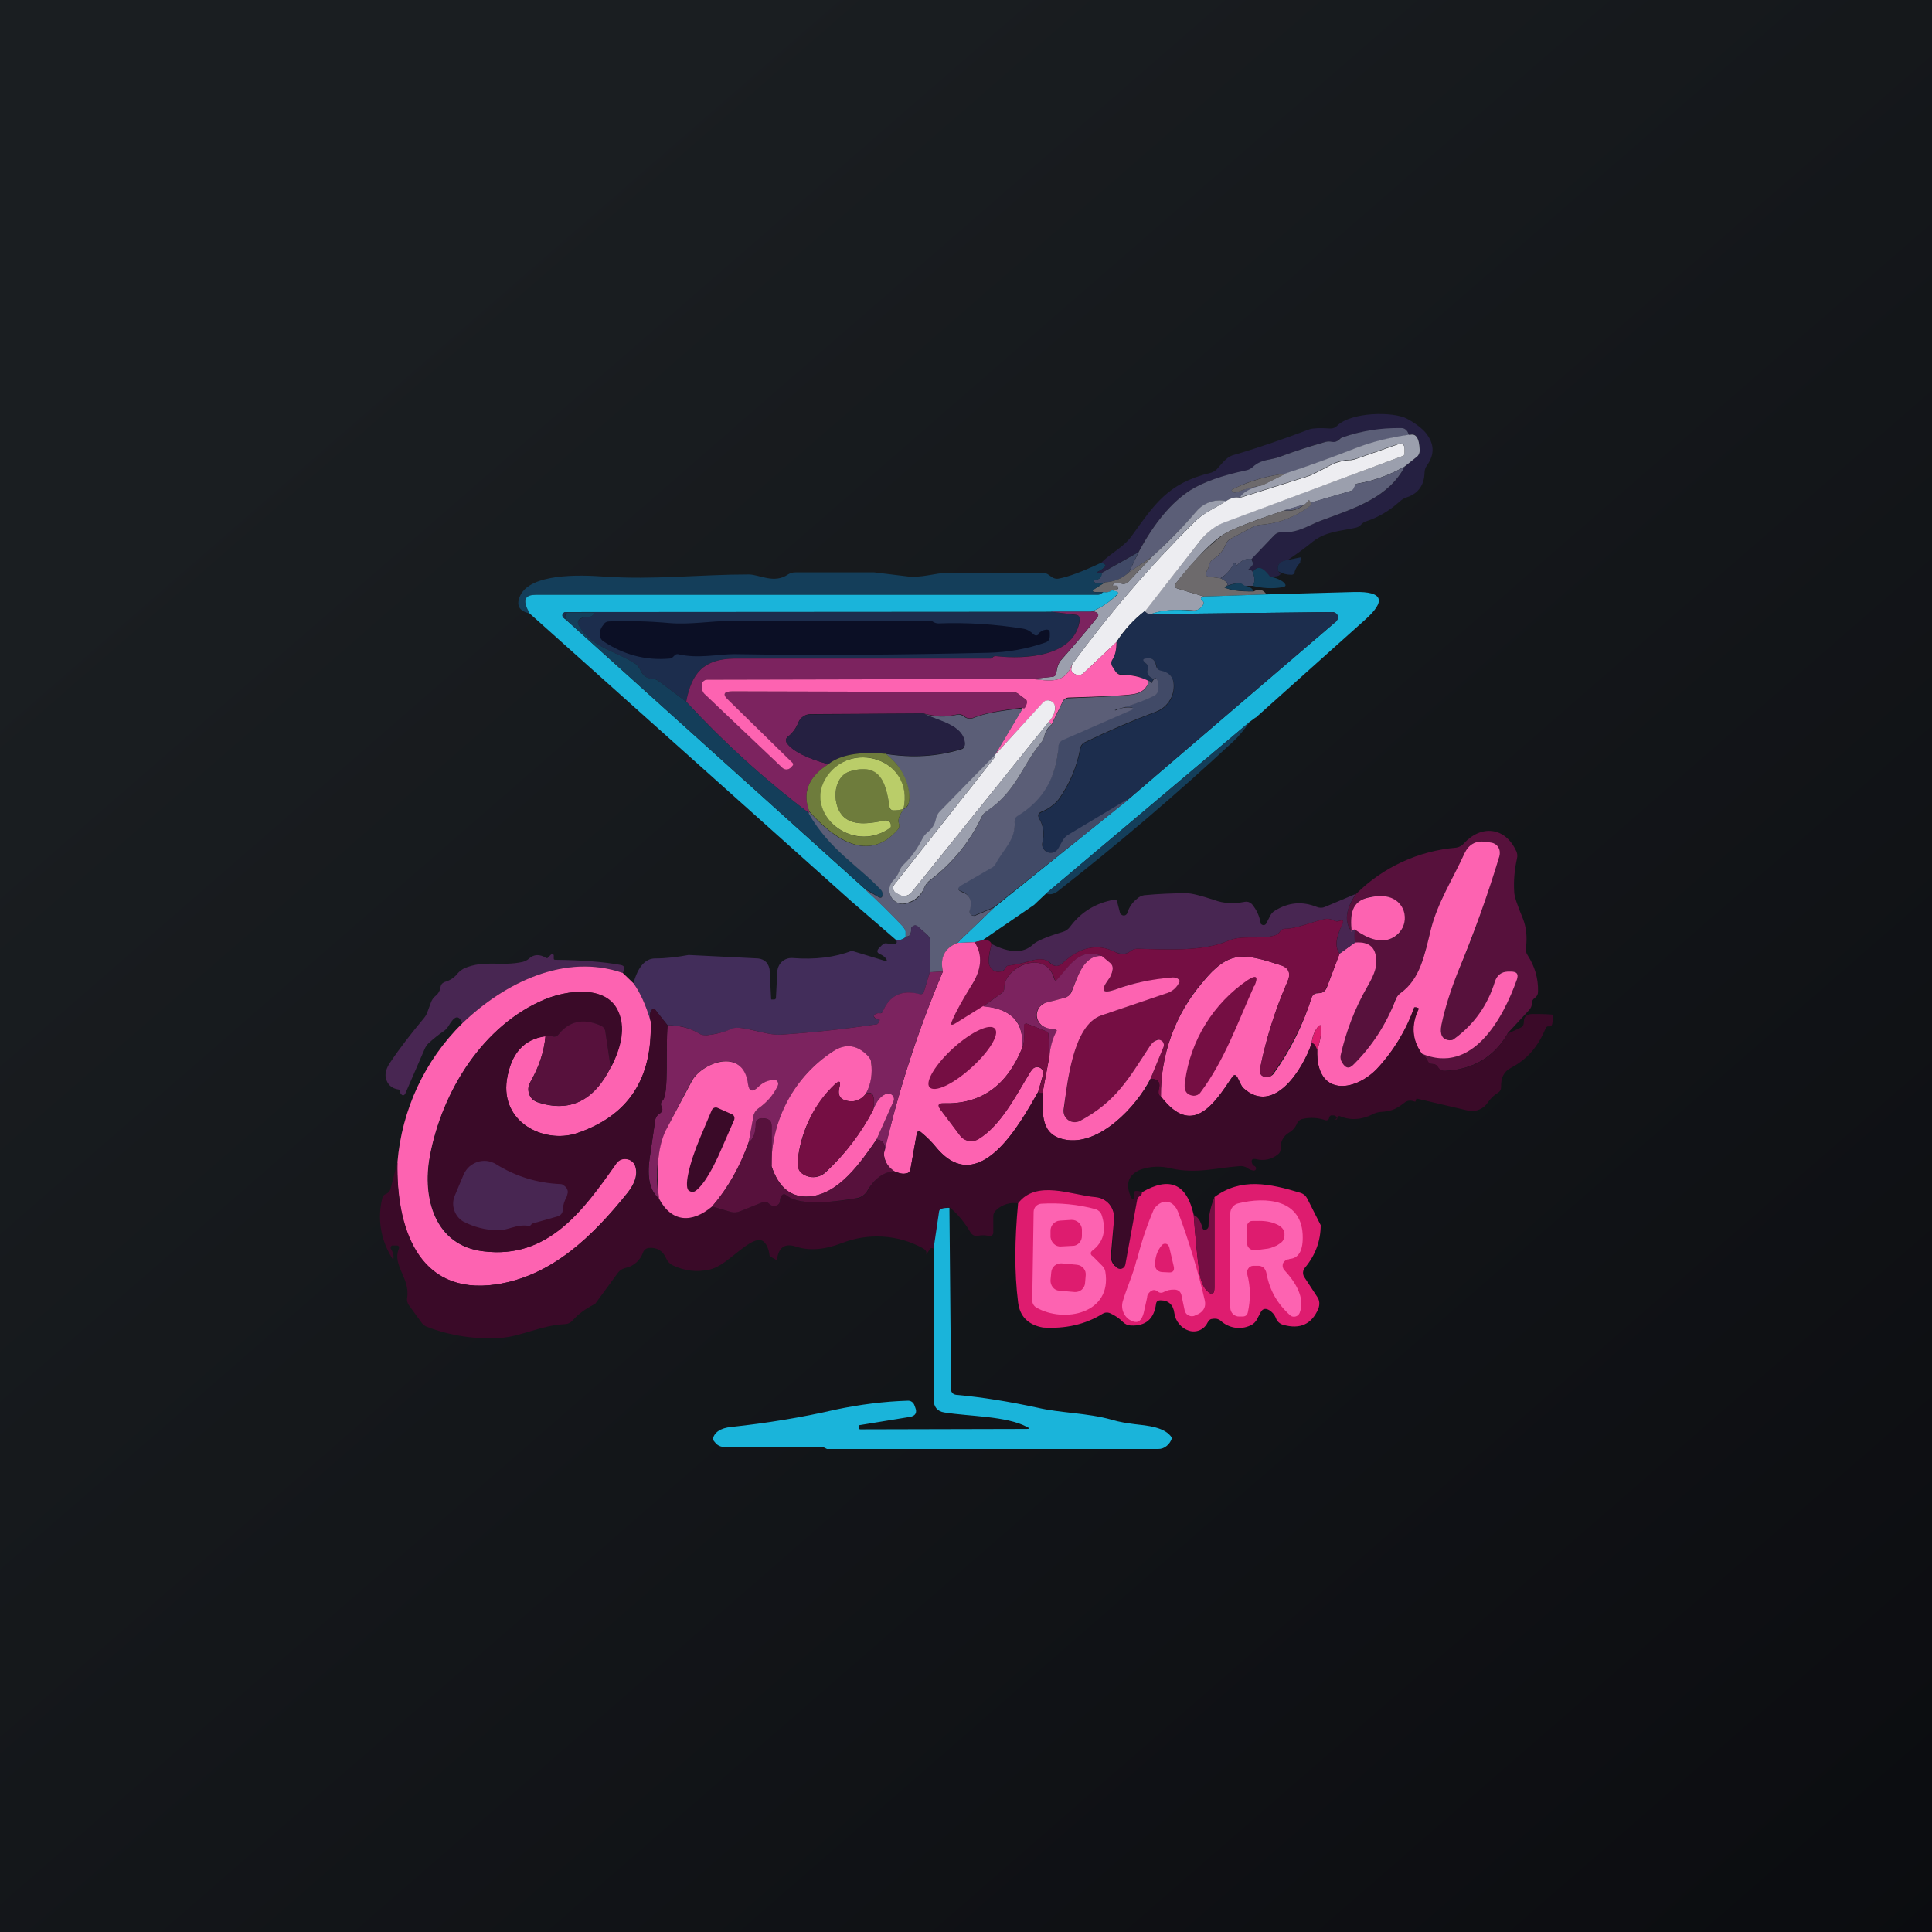 <svg width="24" height="24" viewBox="0 0 24 24" fill="none" xmlns="http://www.w3.org/2000/svg">
<g clip-path="url(#clip0_31_8484)">
<path d="M0 0H24V24H0V0Z" fill="url(#paint0_linear_31_8484)"/>
<path d="M15.999 6.956C15.896 6.973 15.857 7.016 15.879 7.097L15.9 7.119C15.909 7.123 15.909 7.132 15.9 7.14C15.883 7.157 15.844 7.166 15.771 7.162C15.686 7.042 15.621 7.02 15.561 7.106C15.557 7.089 15.54 7.08 15.519 7.08C15.506 7.08 15.506 7.08 15.514 7.067L15.553 7.029C15.558 7.023 15.562 7.016 15.563 7.008C15.565 7.001 15.564 6.993 15.561 6.986C15.558 6.971 15.552 6.956 15.544 6.943L15.831 6.647C15.843 6.636 15.856 6.627 15.871 6.621C15.885 6.615 15.901 6.613 15.917 6.613C16.127 6.617 16.26 6.523 16.41 6.467C16.839 6.309 17.25 6.184 17.451 5.794L17.601 5.674C17.614 5.664 17.624 5.651 17.63 5.636C17.636 5.621 17.638 5.605 17.636 5.589C17.631 5.439 17.589 5.374 17.507 5.404C17.501 5.391 17.494 5.378 17.486 5.366C17.478 5.352 17.467 5.341 17.453 5.334C17.439 5.326 17.424 5.323 17.409 5.323C17.16 5.316 16.911 5.354 16.676 5.434C16.659 5.439 16.644 5.448 16.633 5.46C16.622 5.472 16.609 5.482 16.594 5.487C16.579 5.492 16.563 5.493 16.547 5.49C16.52 5.484 16.492 5.484 16.466 5.49C16.273 5.542 16.084 5.606 15.9 5.674C15.793 5.717 15.673 5.7 15.566 5.803C15.544 5.824 15.518 5.839 15.489 5.846C15.18 5.906 14.944 5.992 14.786 6.09C14.554 6.24 14.34 6.493 14.143 6.857L13.689 7.114H13.65C13.616 7.119 13.616 7.114 13.65 7.097C13.681 7.082 13.709 7.06 13.731 7.033C13.74 7.02 13.727 7.003 13.68 6.99C13.809 6.862 13.967 6.793 14.066 6.647C14.336 6.274 14.503 6.004 15.03 5.876C15.062 5.869 15.092 5.852 15.116 5.829C15.171 5.769 15.231 5.683 15.309 5.657C15.634 5.563 15.951 5.452 16.269 5.332C16.311 5.319 16.397 5.314 16.526 5.323C16.56 5.323 16.586 5.314 16.611 5.289C16.783 5.117 17.31 5.109 17.481 5.203C17.584 5.259 17.661 5.319 17.709 5.374C17.82 5.512 17.824 5.644 17.726 5.782C17.706 5.809 17.696 5.842 17.696 5.876C17.691 6.026 17.619 6.129 17.481 6.176C17.448 6.186 17.417 6.203 17.391 6.227C17.267 6.339 17.13 6.424 16.971 6.476C16.948 6.483 16.927 6.496 16.911 6.514C16.891 6.537 16.864 6.552 16.834 6.557C16.641 6.6 16.474 6.6 16.307 6.729C16.209 6.81 16.106 6.883 15.999 6.956Z" fill="#252041"/>
<path d="M17.507 5.404C17.259 5.438 17.04 5.494 16.851 5.567C16.556 5.683 16.264 5.79 15.973 5.884C15.746 5.91 15.527 5.97 15.317 6.077C15.296 6.085 15.296 6.094 15.313 6.111C15.326 6.12 15.347 6.12 15.377 6.111C15.467 6.068 15.57 6.047 15.681 6.03C15.531 6.073 15.437 6.12 15.407 6.184C15.351 6.171 15.296 6.184 15.231 6.223C15.165 6.21 15.096 6.215 15.032 6.238C14.968 6.261 14.911 6.3 14.867 6.351C14.687 6.557 14.498 6.745 14.306 6.921L14.023 7.11L14.147 6.853C14.34 6.493 14.554 6.24 14.786 6.09C14.944 5.991 15.18 5.905 15.489 5.841C15.518 5.834 15.544 5.819 15.566 5.798C15.673 5.7 15.793 5.717 15.9 5.674C16.084 5.605 16.273 5.545 16.466 5.49C16.494 5.483 16.523 5.483 16.551 5.49C16.581 5.494 16.611 5.485 16.637 5.46C16.648 5.448 16.661 5.439 16.676 5.434C16.91 5.352 17.156 5.313 17.404 5.318C17.421 5.317 17.438 5.321 17.452 5.33C17.466 5.338 17.478 5.351 17.486 5.365L17.507 5.408V5.404Z" fill="#5B5E77"/>
<path d="M17.507 5.404C17.588 5.378 17.631 5.438 17.636 5.593C17.636 5.627 17.627 5.653 17.601 5.674L17.451 5.794C17.268 5.9 17.068 5.972 16.86 6.008C16.855 6.009 16.849 6.01 16.845 6.013C16.84 6.017 16.837 6.021 16.834 6.026C16.831 6.035 16.828 6.045 16.826 6.056C16.823 6.066 16.817 6.075 16.81 6.082C16.802 6.09 16.793 6.095 16.783 6.098L15.947 6.343C15.54 6.48 15.287 6.578 15.193 6.643C15.056 6.728 14.858 6.93 14.61 7.243C14.584 7.277 14.588 7.298 14.627 7.311L14.957 7.41C14.914 7.418 14.906 7.436 14.94 7.466C14.957 7.478 14.957 7.491 14.948 7.508C14.918 7.564 14.871 7.59 14.811 7.581C14.601 7.564 14.426 7.581 14.297 7.628C14.28 7.641 14.254 7.628 14.22 7.594L14.91 6.716C14.996 6.604 15.107 6.523 15.236 6.476L17.421 5.666C17.439 5.661 17.447 5.648 17.447 5.631V5.571C17.447 5.516 17.421 5.498 17.366 5.516L16.851 5.696C16.824 5.705 16.795 5.711 16.766 5.713C16.68 5.713 16.603 5.738 16.534 5.773C16.376 5.858 16.281 5.901 16.26 5.91L15.403 6.18C15.437 6.116 15.531 6.064 15.681 6.026L15.973 5.88C16.264 5.786 16.556 5.678 16.851 5.563C17.04 5.49 17.259 5.434 17.507 5.4V5.404Z" fill="#9B9FAD"/>
<path d="M14.22 7.594C14.083 7.697 13.963 7.826 13.869 7.976L13.461 8.361C13.45 8.372 13.436 8.38 13.421 8.383C13.406 8.387 13.391 8.387 13.376 8.383C13.36 8.379 13.345 8.372 13.333 8.361C13.322 8.352 13.313 8.34 13.307 8.327C13.307 8.319 13.307 8.293 13.32 8.25C13.777 7.624 14.283 7.035 14.833 6.489C14.961 6.36 15.081 6.321 15.231 6.223C15.296 6.184 15.351 6.171 15.403 6.184L16.26 5.914C16.281 5.906 16.376 5.863 16.534 5.777C16.603 5.743 16.68 5.721 16.766 5.717C16.796 5.717 16.826 5.709 16.851 5.7L17.366 5.52C17.421 5.503 17.447 5.52 17.447 5.576V5.631C17.447 5.649 17.439 5.661 17.421 5.666L15.236 6.48C15.107 6.523 14.996 6.609 14.91 6.716L14.224 7.594H14.22Z" fill="#EDEDF1"/>
<path d="M17.451 5.794C17.25 6.18 16.839 6.309 16.41 6.467C16.26 6.523 16.127 6.622 15.921 6.613C15.905 6.612 15.888 6.614 15.873 6.62C15.857 6.626 15.843 6.635 15.831 6.647L15.544 6.947C15.48 6.934 15.424 6.96 15.373 7.016C15.373 7.024 15.364 7.024 15.36 7.016L15.343 6.999H15.33C15.279 7.089 15.223 7.149 15.159 7.183L15.026 7.166C14.979 7.162 14.966 7.136 14.991 7.093C15.005 7.069 15.016 7.043 15.021 7.016C15.024 7.002 15.03 6.989 15.038 6.977C15.046 6.965 15.056 6.955 15.069 6.947C15.141 6.904 15.197 6.84 15.227 6.759C15.24 6.729 15.263 6.705 15.291 6.69L15.566 6.544C15.595 6.53 15.627 6.521 15.66 6.519C15.885 6.502 16.1 6.418 16.277 6.279C16.294 6.266 16.299 6.253 16.281 6.236L16.26 6.21C16.224 6.258 16.176 6.295 16.121 6.318C16.066 6.34 16.006 6.348 15.947 6.339L16.779 6.099C16.789 6.096 16.798 6.09 16.805 6.083C16.813 6.075 16.818 6.066 16.821 6.056C16.825 6.046 16.829 6.036 16.834 6.026C16.837 6.021 16.84 6.017 16.845 6.014C16.849 6.011 16.855 6.009 16.86 6.009C17.068 5.973 17.268 5.9 17.451 5.794Z" fill="#5B5E77"/>
<path d="M15.973 5.884L15.681 6.03C15.57 6.047 15.467 6.073 15.377 6.111C15.347 6.12 15.326 6.12 15.313 6.111C15.296 6.094 15.296 6.086 15.313 6.077C15.527 5.974 15.742 5.91 15.973 5.884Z" fill="#6D6A6C"/>
<path d="M15.232 6.223C15.086 6.321 14.961 6.36 14.833 6.488C14.283 7.035 13.778 7.624 13.32 8.25C13.226 8.507 13.029 8.455 12.814 8.434L13.072 8.408C13.101 8.404 13.119 8.387 13.123 8.353C13.132 8.284 13.153 8.228 13.187 8.194C13.337 8.023 13.487 7.851 13.629 7.671C13.65 7.641 13.646 7.62 13.611 7.603C13.592 7.595 13.571 7.593 13.552 7.598C13.663 7.56 13.766 7.491 13.873 7.393C13.894 7.371 13.894 7.354 13.864 7.35L13.813 7.333C13.843 7.333 13.869 7.324 13.882 7.32C13.886 7.317 13.889 7.313 13.89 7.308C13.892 7.304 13.892 7.299 13.89 7.294C13.889 7.289 13.886 7.285 13.882 7.282C13.879 7.278 13.874 7.277 13.869 7.277H13.834C13.817 7.277 13.817 7.268 13.834 7.255C13.856 7.238 13.89 7.238 13.924 7.247C13.941 7.254 13.96 7.255 13.978 7.25C13.996 7.246 14.011 7.235 14.023 7.221L14.306 6.921C14.499 6.745 14.687 6.557 14.863 6.351C14.907 6.299 14.965 6.259 15.03 6.237C15.095 6.214 15.164 6.209 15.232 6.223Z" fill="#9B9FAD"/>
<path d="M15.163 7.183C15.261 7.234 15.274 7.269 15.206 7.294C15.278 7.333 15.403 7.35 15.574 7.346C15.639 7.311 15.694 7.324 15.733 7.384L14.957 7.41L14.627 7.311C14.588 7.299 14.584 7.277 14.61 7.243C14.776 7.017 14.972 6.815 15.193 6.643C15.287 6.579 15.54 6.48 15.947 6.343C16.006 6.351 16.067 6.343 16.122 6.32C16.177 6.296 16.225 6.258 16.26 6.21L16.281 6.236C16.299 6.253 16.294 6.266 16.281 6.279C16.097 6.42 15.891 6.501 15.66 6.519C15.627 6.521 15.595 6.53 15.566 6.544L15.291 6.69C15.262 6.704 15.239 6.729 15.227 6.759C15.197 6.837 15.141 6.904 15.069 6.947C15.056 6.955 15.046 6.965 15.038 6.977C15.03 6.988 15.024 7.002 15.021 7.016C15.016 7.043 15.005 7.069 14.991 7.093C14.966 7.136 14.979 7.161 15.026 7.166L15.163 7.183Z" fill="#6D6A6C"/>
<path d="M14.143 6.857L14.023 7.11C13.946 7.183 13.851 7.226 13.727 7.234C13.654 7.255 13.607 7.251 13.59 7.226C13.588 7.224 13.587 7.223 13.586 7.221C13.585 7.219 13.584 7.217 13.584 7.215C13.584 7.213 13.585 7.211 13.586 7.209C13.587 7.207 13.588 7.205 13.59 7.204H13.598C13.659 7.2 13.684 7.17 13.684 7.118L14.147 6.857H14.143Z" fill="#414A67"/>
<path d="M14.306 6.921L14.023 7.221C14.011 7.236 13.996 7.246 13.978 7.25C13.96 7.255 13.941 7.254 13.924 7.247C13.89 7.239 13.856 7.239 13.83 7.256C13.817 7.269 13.817 7.273 13.834 7.273H13.869L13.881 7.281C13.886 7.284 13.889 7.288 13.89 7.293C13.892 7.297 13.892 7.302 13.89 7.307L13.881 7.32C13.86 7.329 13.836 7.334 13.813 7.333C13.799 7.344 13.782 7.352 13.764 7.356C13.746 7.36 13.728 7.359 13.71 7.354H13.624C13.56 7.354 13.556 7.341 13.611 7.307L13.727 7.234C13.847 7.226 13.946 7.183 14.027 7.106L14.306 6.921Z" fill="#6D6A6C"/>
<path d="M15.544 6.943L15.561 6.986C15.564 6.993 15.565 7.001 15.563 7.008C15.562 7.016 15.558 7.023 15.553 7.029L15.51 7.072C15.506 7.076 15.51 7.08 15.519 7.08C15.54 7.08 15.557 7.089 15.561 7.106C15.591 7.179 15.591 7.234 15.561 7.277H15.454C15.416 7.234 15.334 7.234 15.206 7.294C15.274 7.269 15.261 7.234 15.163 7.183C15.223 7.149 15.279 7.089 15.326 7.003C15.33 6.994 15.334 6.994 15.343 6.999L15.36 7.016C15.364 7.024 15.369 7.024 15.373 7.016C15.424 6.96 15.48 6.934 15.544 6.943Z" fill="#414A67"/>
<path d="M16.166 6.921C16.153 6.964 16.148 6.986 16.153 6.99C16.121 7.019 16.098 7.056 16.084 7.097C16.084 7.123 16.067 7.14 16.041 7.14C15.984 7.14 15.928 7.125 15.879 7.097C15.857 7.016 15.896 6.969 15.998 6.956L16.166 6.921Z" fill="#1C2D4D"/>
<path d="M13.68 6.99C13.723 7.003 13.74 7.02 13.731 7.033C13.708 7.06 13.678 7.082 13.646 7.097C13.616 7.11 13.616 7.119 13.65 7.119H13.688C13.688 7.17 13.659 7.2 13.603 7.205C13.6 7.204 13.597 7.205 13.595 7.207C13.593 7.208 13.591 7.21 13.59 7.213V7.226C13.607 7.252 13.654 7.256 13.727 7.235L13.611 7.307C13.556 7.342 13.564 7.359 13.629 7.355H13.714C13.7 7.362 13.686 7.369 13.671 7.376C13.656 7.385 13.638 7.389 13.62 7.389H6.656C6.531 7.389 6.497 7.445 6.549 7.56L6.579 7.62C6.446 7.59 6.407 7.517 6.463 7.397C6.596 7.123 7.191 7.14 7.5 7.162C8.117 7.205 8.696 7.136 9.3 7.136C9.437 7.136 9.613 7.256 9.789 7.136C9.817 7.118 9.85 7.109 9.883 7.11H10.86L11.246 7.157C11.447 7.187 11.61 7.115 11.786 7.115H12.943C12.977 7.115 13.007 7.123 13.033 7.145C13.076 7.179 13.11 7.196 13.153 7.187C13.268 7.166 13.444 7.102 13.68 6.99ZM15.771 7.162C15.857 7.179 15.913 7.205 15.947 7.235C15.981 7.269 15.977 7.286 15.93 7.295C15.801 7.316 15.677 7.307 15.561 7.277C15.591 7.235 15.591 7.179 15.561 7.106C15.621 7.02 15.69 7.042 15.776 7.162H15.771ZM15.454 7.273C15.518 7.282 15.557 7.307 15.574 7.346C15.403 7.346 15.278 7.329 15.206 7.295C15.334 7.239 15.42 7.23 15.454 7.273Z" fill="#143E5A"/>
<path d="M13.813 7.333L13.864 7.346C13.894 7.354 13.899 7.372 13.873 7.389C13.77 7.492 13.659 7.56 13.551 7.599H13.059L7.024 7.603C7.019 7.604 7.013 7.605 7.008 7.608C7.003 7.611 6.999 7.614 6.995 7.619C6.992 7.623 6.989 7.628 6.987 7.633C6.986 7.639 6.985 7.645 6.986 7.65C6.986 7.659 6.994 7.663 6.999 7.672L7.029 7.697L10.736 11.036C10.903 11.186 11.061 11.344 11.216 11.507C11.233 11.529 11.246 11.55 11.25 11.567V11.636C11.233 11.666 11.194 11.679 11.134 11.679L10.573 11.194L6.579 7.62L6.549 7.56C6.497 7.444 6.531 7.389 6.656 7.389H13.62C13.641 7.389 13.659 7.389 13.676 7.376L13.71 7.354C13.748 7.363 13.783 7.354 13.813 7.333ZM15.596 8.914L15.531 8.962L12.994 11.1L12.844 11.242L12.201 11.683L12.107 11.704L11.893 11.713L12.347 11.276L14.006 9.939L16.599 7.719C16.608 7.709 16.614 7.698 16.616 7.685C16.619 7.673 16.618 7.66 16.613 7.647C16.609 7.635 16.601 7.625 16.591 7.617C16.581 7.609 16.569 7.604 16.556 7.603L14.293 7.629C14.43 7.577 14.601 7.564 14.811 7.586C14.871 7.586 14.918 7.564 14.948 7.509C14.957 7.492 14.957 7.479 14.94 7.466C14.906 7.436 14.91 7.423 14.957 7.41L15.729 7.384L16.826 7.354C17.181 7.346 17.224 7.462 16.954 7.702L15.6 8.914H15.596Z" fill="#1AB4DA"/>
<path d="M13.059 7.599L13.367 7.641C13.402 7.641 13.419 7.663 13.41 7.697C13.363 8.156 12.742 8.19 12.369 8.151C12.361 8.15 12.352 8.151 12.345 8.154C12.337 8.157 12.331 8.162 12.326 8.169C12.319 8.176 12.31 8.181 12.3 8.181H9.129C8.743 8.181 8.593 8.357 8.524 8.717L8.181 8.46C8.157 8.441 8.127 8.43 8.096 8.43C8.031 8.43 7.984 8.387 7.954 8.323C7.943 8.294 7.924 8.268 7.899 8.25C7.654 8.087 7.35 8.049 7.191 7.77C7.161 7.719 7.191 7.684 7.277 7.663H7.299C7.324 7.663 7.341 7.663 7.367 7.641C7.393 7.616 7.389 7.607 7.35 7.607H7.063C7.055 7.607 7.047 7.609 7.041 7.613C7.034 7.616 7.028 7.622 7.024 7.629C7.019 7.639 7.016 7.651 7.016 7.663C7.016 7.675 7.019 7.687 7.024 7.697L6.999 7.671C6.993 7.666 6.989 7.659 6.988 7.651C6.986 7.644 6.987 7.636 6.99 7.629C6.993 7.622 6.998 7.616 7.004 7.611C7.01 7.607 7.017 7.604 7.024 7.603H13.059V7.599Z" fill="#1C2D4D"/>
<path d="M13.054 7.598H13.551C13.569 7.594 13.586 7.598 13.611 7.603C13.646 7.62 13.654 7.641 13.629 7.671C13.487 7.847 13.337 8.023 13.183 8.194C13.147 8.24 13.126 8.295 13.123 8.353C13.123 8.387 13.101 8.404 13.071 8.408L12.814 8.434L8.786 8.443C8.768 8.443 8.75 8.45 8.737 8.463C8.724 8.476 8.717 8.493 8.717 8.511C8.717 8.533 8.717 8.554 8.726 8.58C9.056 8.901 9.387 9.221 9.72 9.54C9.733 9.552 9.751 9.559 9.769 9.559C9.788 9.559 9.805 9.552 9.819 9.54L9.844 9.514C9.857 9.501 9.857 9.488 9.844 9.476L9.051 8.704C8.97 8.627 8.987 8.588 9.099 8.588L12.579 8.597C12.604 8.597 12.63 8.606 12.656 8.623C12.681 8.644 12.703 8.666 12.729 8.678C12.759 8.696 12.771 8.721 12.754 8.756C12.733 8.798 12.72 8.811 12.707 8.79C12.42 8.824 12.219 8.863 12.107 8.91C12.056 8.931 12.013 8.927 11.979 8.897C11.966 8.886 11.951 8.878 11.934 8.874C11.918 8.87 11.9 8.871 11.884 8.876C11.751 8.906 11.614 8.901 11.473 8.863L10.063 8.871C10.032 8.872 10.002 8.883 9.977 8.901C9.951 8.918 9.93 8.944 9.917 8.974C9.891 9.043 9.847 9.104 9.789 9.15C9.759 9.176 9.754 9.201 9.78 9.236C9.853 9.334 10.024 9.42 10.29 9.493C10.041 9.656 9.964 9.848 10.054 10.076L10.05 10.101C9.484 9.673 8.979 9.21 8.524 8.717C8.593 8.357 8.743 8.186 9.124 8.181H12.296C12.313 8.181 12.321 8.181 12.33 8.168C12.335 8.162 12.341 8.157 12.349 8.154C12.357 8.151 12.365 8.15 12.373 8.151C12.741 8.194 13.359 8.156 13.414 7.697C13.414 7.663 13.401 7.641 13.367 7.637L13.054 7.598Z" fill="#7C235F"/>
<path d="M14.22 7.594C14.259 7.628 14.28 7.637 14.293 7.628L16.556 7.603L16.594 7.616C16.606 7.623 16.615 7.635 16.619 7.648C16.624 7.661 16.624 7.675 16.62 7.688L16.599 7.718L14.006 9.938L13.277 10.376C13.249 10.39 13.225 10.413 13.209 10.44L13.149 10.543C13.139 10.559 13.124 10.573 13.107 10.582C13.09 10.591 13.071 10.596 13.052 10.595C13.032 10.594 13.014 10.588 12.998 10.577C12.981 10.566 12.968 10.552 12.96 10.534C12.949 10.511 12.946 10.486 12.951 10.461C12.965 10.413 12.968 10.362 12.962 10.312C12.955 10.262 12.938 10.213 12.913 10.17C12.892 10.131 12.9 10.106 12.943 10.088C13.029 10.05 13.101 9.998 13.153 9.934C13.281 9.758 13.376 9.548 13.423 9.3C13.426 9.283 13.433 9.267 13.443 9.254C13.454 9.24 13.467 9.23 13.483 9.223C13.766 9.086 14.053 8.961 14.349 8.85C14.408 8.831 14.46 8.796 14.501 8.749C14.542 8.702 14.569 8.645 14.58 8.584C14.601 8.443 14.55 8.361 14.426 8.336C14.41 8.333 14.396 8.325 14.385 8.313C14.374 8.302 14.367 8.287 14.366 8.271C14.353 8.198 14.31 8.168 14.237 8.186C14.203 8.19 14.199 8.203 14.22 8.228L14.246 8.25C14.263 8.271 14.271 8.293 14.263 8.323C14.25 8.37 14.271 8.408 14.332 8.438C14.321 8.447 14.314 8.459 14.31 8.473C14.31 8.481 14.306 8.481 14.297 8.473C14.289 8.456 14.276 8.451 14.267 8.46C14.163 8.404 14.047 8.376 13.929 8.378C13.914 8.379 13.9 8.375 13.887 8.368C13.874 8.362 13.864 8.352 13.856 8.34L13.822 8.284C13.811 8.271 13.805 8.254 13.805 8.237C13.805 8.22 13.811 8.203 13.822 8.19C13.856 8.134 13.873 8.061 13.869 7.976C13.967 7.826 14.083 7.697 14.22 7.59V7.594Z" fill="#1C2D4D"/>
<path d="M8.524 8.717C8.991 9.223 9.502 9.686 10.05 10.101C10.307 10.556 10.667 10.753 10.946 11.053C10.959 11.07 10.963 11.087 10.963 11.104C10.963 11.147 10.946 11.155 10.911 11.138L10.74 11.036L7.029 7.697C7.023 7.686 7.02 7.675 7.02 7.663C7.02 7.651 7.023 7.639 7.029 7.628C7.032 7.622 7.037 7.617 7.043 7.613C7.049 7.61 7.056 7.607 7.063 7.607H7.35C7.389 7.607 7.393 7.615 7.367 7.641C7.358 7.65 7.347 7.656 7.335 7.66C7.323 7.664 7.311 7.665 7.299 7.663H7.273C7.187 7.68 7.161 7.718 7.191 7.77C7.35 8.048 7.654 8.087 7.899 8.25C7.924 8.271 7.941 8.293 7.954 8.323C7.984 8.391 8.031 8.426 8.096 8.43C8.126 8.43 8.156 8.443 8.181 8.46L8.524 8.717Z" fill="#143E5A"/>
<path d="M12.9 7.873C12.912 7.858 12.927 7.846 12.944 7.837C12.961 7.828 12.979 7.823 12.999 7.821C13.029 7.821 13.041 7.834 13.041 7.864V7.899C13.041 7.941 13.024 7.967 12.99 7.98C12.759 8.061 12.519 8.104 12.27 8.109C11.22 8.134 10.17 8.143 9.12 8.126C8.919 8.126 8.666 8.186 8.421 8.126C8.409 8.126 8.396 8.126 8.383 8.139C8.376 8.146 8.369 8.153 8.361 8.16C8.35 8.172 8.335 8.18 8.319 8.181C8.019 8.207 7.749 8.134 7.496 7.967C7.48 7.957 7.467 7.942 7.46 7.924C7.452 7.907 7.45 7.887 7.453 7.869C7.453 7.826 7.47 7.791 7.496 7.761C7.513 7.731 7.539 7.719 7.573 7.719C7.83 7.714 8.027 7.714 8.319 7.74C8.567 7.761 8.846 7.714 9.047 7.714L11.541 7.71C11.559 7.71 11.576 7.71 11.589 7.723C11.61 7.736 11.632 7.744 11.657 7.744C12.009 7.731 12.356 7.753 12.707 7.809C12.759 7.817 12.802 7.843 12.836 7.877C12.861 7.899 12.883 7.899 12.904 7.877L12.9 7.873Z" fill="#0B0F25"/>
<path d="M13.869 7.971C13.869 8.065 13.856 8.134 13.821 8.19C13.811 8.203 13.805 8.22 13.805 8.237C13.805 8.254 13.811 8.271 13.821 8.284L13.856 8.34C13.873 8.365 13.899 8.383 13.929 8.383C14.053 8.383 14.164 8.404 14.271 8.46C14.246 8.554 14.186 8.605 14.079 8.623C13.963 8.64 13.697 8.653 13.277 8.665C13.259 8.666 13.241 8.671 13.227 8.682C13.212 8.693 13.201 8.708 13.196 8.725L13.063 9L13.029 8.965C13.084 8.897 13.114 8.837 13.106 8.777C13.103 8.761 13.095 8.746 13.084 8.734C13.075 8.721 13.061 8.71 13.046 8.704C13.031 8.7 13.015 8.699 13 8.703C12.985 8.707 12.971 8.714 12.96 8.725L12.356 9.381L12.707 8.79C12.72 8.811 12.733 8.798 12.75 8.755C12.767 8.721 12.759 8.695 12.729 8.678C12.703 8.661 12.679 8.643 12.656 8.623C12.634 8.605 12.607 8.596 12.579 8.597L9.099 8.588C8.987 8.588 8.97 8.627 9.056 8.704L9.844 9.475C9.857 9.488 9.857 9.501 9.844 9.514L9.819 9.54C9.805 9.552 9.788 9.559 9.769 9.559C9.751 9.559 9.733 9.552 9.72 9.54L8.764 8.631C8.747 8.618 8.734 8.6 8.726 8.58C8.719 8.558 8.716 8.534 8.717 8.511C8.717 8.493 8.724 8.476 8.737 8.463C8.75 8.45 8.768 8.443 8.786 8.443L12.814 8.434C13.029 8.455 13.226 8.507 13.32 8.25C13.307 8.293 13.303 8.318 13.307 8.327C13.314 8.341 13.323 8.353 13.335 8.363C13.347 8.372 13.361 8.379 13.376 8.383C13.391 8.386 13.406 8.386 13.421 8.383C13.436 8.379 13.45 8.371 13.461 8.361L13.869 7.975V7.971Z" fill="#FD63B1"/>
<path d="M14.006 9.943L12.343 11.271L12.111 11.37C12.105 11.373 12.097 11.374 12.09 11.374C12.083 11.373 12.076 11.371 12.069 11.368C12.063 11.365 12.057 11.36 12.053 11.355C12.048 11.349 12.045 11.343 12.043 11.336V11.306C12.077 11.19 12.047 11.113 11.948 11.074C11.884 11.053 11.884 11.027 11.94 10.989L12.326 10.77C12.344 10.759 12.359 10.742 12.368 10.723C12.454 10.547 12.617 10.423 12.604 10.204C12.604 10.17 12.613 10.144 12.643 10.127C12.793 10.039 12.917 9.914 13.005 9.764C13.093 9.614 13.141 9.444 13.144 9.27C13.149 9.227 13.17 9.201 13.209 9.184L14.053 8.816C14.083 8.803 14.079 8.79 14.044 8.786C13.979 8.778 13.914 8.79 13.856 8.82H13.847V8.811H13.851C13.993 8.781 14.151 8.726 14.331 8.64C14.349 8.631 14.363 8.618 14.373 8.601C14.383 8.584 14.388 8.565 14.387 8.546C14.387 8.443 14.366 8.404 14.327 8.434C14.267 8.404 14.241 8.366 14.258 8.319C14.263 8.306 14.264 8.293 14.261 8.28C14.258 8.267 14.251 8.255 14.241 8.246L14.216 8.224C14.194 8.199 14.198 8.186 14.229 8.181C14.306 8.164 14.348 8.194 14.361 8.267C14.366 8.301 14.387 8.323 14.421 8.331C14.55 8.357 14.597 8.439 14.576 8.58C14.565 8.641 14.537 8.698 14.497 8.745C14.456 8.792 14.403 8.827 14.344 8.846C14.049 8.957 13.761 9.081 13.479 9.219C13.463 9.225 13.449 9.236 13.439 9.25C13.428 9.263 13.421 9.279 13.418 9.296C13.377 9.525 13.285 9.741 13.149 9.93C13.097 9.994 13.028 10.046 12.934 10.084C12.896 10.101 12.887 10.127 12.909 10.17C12.96 10.256 12.973 10.354 12.951 10.457C12.943 10.483 12.943 10.509 12.956 10.534C12.969 10.556 12.986 10.577 13.011 10.586C13.035 10.596 13.061 10.597 13.086 10.589C13.11 10.581 13.131 10.565 13.144 10.543L13.204 10.436C13.22 10.409 13.242 10.387 13.268 10.371L13.997 9.934L14.006 9.943Z" fill="#414A67"/>
<path d="M14.331 8.443C14.37 8.409 14.391 8.443 14.391 8.55C14.392 8.569 14.387 8.589 14.377 8.605C14.367 8.622 14.353 8.636 14.336 8.644C14.181 8.719 14.018 8.776 13.851 8.816V8.824H13.86C13.924 8.794 13.989 8.782 14.049 8.79C14.083 8.794 14.087 8.807 14.057 8.82L13.213 9.189C13.195 9.195 13.179 9.206 13.167 9.222C13.156 9.237 13.149 9.255 13.149 9.274C13.123 9.66 12.956 9.943 12.647 10.132C12.617 10.149 12.604 10.174 12.604 10.209C12.621 10.427 12.463 10.552 12.373 10.723C12.364 10.744 12.349 10.762 12.33 10.774L11.944 10.997C11.889 11.031 11.889 11.057 11.953 11.083C12.051 11.117 12.081 11.194 12.047 11.31C12.044 11.319 12.044 11.329 12.046 11.338C12.049 11.347 12.053 11.355 12.06 11.361C12.067 11.369 12.076 11.374 12.086 11.376C12.096 11.379 12.106 11.378 12.116 11.374L12.347 11.276L11.893 11.713C11.734 11.777 11.678 11.897 11.713 12.069L11.55 12.077L11.554 11.704C11.554 11.662 11.541 11.632 11.511 11.606L11.396 11.507C11.388 11.502 11.38 11.498 11.371 11.497C11.361 11.497 11.352 11.499 11.344 11.503C11.336 11.507 11.33 11.513 11.325 11.521C11.321 11.528 11.318 11.537 11.319 11.546C11.319 11.61 11.297 11.64 11.25 11.632V11.572C11.244 11.549 11.232 11.528 11.216 11.511C11.062 11.348 10.902 11.191 10.736 11.04L10.911 11.143C10.946 11.16 10.963 11.152 10.963 11.109C10.964 11.09 10.958 11.072 10.946 11.057C10.667 10.757 10.307 10.56 10.046 10.106L10.054 10.084C10.354 10.419 10.783 10.727 11.151 10.307C11.161 10.296 11.167 10.283 11.17 10.268C11.172 10.254 11.17 10.239 11.164 10.226C11.151 10.183 11.173 10.127 11.224 10.05C11.28 10.033 11.301 9.977 11.293 9.879C11.284 9.777 11.252 9.678 11.201 9.589C11.15 9.5 11.081 9.424 10.997 9.364C11.331 9.42 11.64 9.399 11.94 9.309C11.974 9.3 11.987 9.274 11.983 9.232C11.961 9.004 11.661 8.962 11.473 8.867C11.614 8.91 11.751 8.91 11.884 8.88C11.918 8.872 11.948 8.88 11.974 8.902C12.013 8.932 12.06 8.936 12.107 8.914C12.219 8.867 12.42 8.829 12.707 8.799L12.356 9.386L11.674 10.084C11.652 10.108 11.637 10.138 11.631 10.17C11.617 10.241 11.578 10.303 11.52 10.346C11.492 10.369 11.47 10.398 11.456 10.431C11.396 10.547 11.319 10.654 11.224 10.744C11.202 10.766 11.184 10.792 11.173 10.822C11.156 10.864 11.13 10.907 11.096 10.941C11.077 10.961 11.064 10.984 11.056 11.009C11.048 11.034 11.046 11.061 11.05 11.087C11.054 11.113 11.064 11.138 11.08 11.16C11.095 11.181 11.115 11.199 11.139 11.211C11.168 11.229 11.203 11.233 11.237 11.229C11.357 11.207 11.438 11.143 11.481 11.031C11.498 10.993 11.524 10.963 11.554 10.937C11.827 10.731 12.047 10.462 12.193 10.153C12.206 10.123 12.226 10.098 12.253 10.08C12.634 9.823 12.686 9.527 12.934 9.223C12.955 9.198 12.969 9.169 12.977 9.137C12.99 9.082 13.02 9.039 13.063 9.004L13.196 8.73C13.202 8.713 13.214 8.698 13.229 8.688C13.245 8.678 13.263 8.673 13.281 8.674C13.697 8.657 13.967 8.644 14.079 8.627C14.181 8.61 14.25 8.559 14.267 8.464C14.276 8.456 14.289 8.46 14.297 8.477C14.306 8.486 14.31 8.486 14.314 8.477C14.314 8.464 14.323 8.452 14.331 8.443Z" fill="#5B5E77"/>
<path d="M13.029 8.966L11.323 11.087C11.304 11.11 11.277 11.125 11.248 11.129C11.219 11.134 11.19 11.128 11.164 11.113L11.126 11.092C11.118 11.086 11.111 11.079 11.106 11.071C11.101 11.063 11.097 11.054 11.096 11.044C11.094 11.035 11.094 11.025 11.096 11.015C11.098 11.006 11.103 10.997 11.109 10.989L12.36 9.403V9.395L12.356 9.382L12.956 8.726C12.967 8.714 12.982 8.706 12.998 8.702C13.014 8.698 13.03 8.699 13.046 8.705C13.062 8.709 13.076 8.719 13.087 8.732C13.097 8.745 13.104 8.761 13.106 8.777C13.11 8.837 13.089 8.897 13.029 8.966Z" fill="#EDEDF1"/>
<path d="M11.473 8.863C11.661 8.957 11.961 9 11.987 9.227C11.987 9.27 11.974 9.296 11.936 9.304C11.64 9.394 11.331 9.416 10.997 9.36C10.676 9.334 10.44 9.377 10.29 9.493C10.024 9.42 9.853 9.334 9.776 9.236C9.754 9.201 9.759 9.176 9.789 9.15C9.849 9.107 9.891 9.047 9.917 8.979C9.929 8.947 9.95 8.92 9.977 8.901C10.003 8.885 10.032 8.876 10.063 8.876L11.477 8.863H11.473Z" fill="#252041"/>
<path d="M13.028 8.966L13.063 9C13.02 9.032 12.99 9.077 12.977 9.129C12.97 9.163 12.956 9.195 12.934 9.223C12.686 9.523 12.634 9.823 12.253 10.08C12.227 10.097 12.206 10.121 12.193 10.149C12.047 10.458 11.828 10.727 11.554 10.933C11.522 10.957 11.497 10.99 11.481 11.027C11.438 11.134 11.353 11.199 11.237 11.224C11.203 11.23 11.167 11.224 11.137 11.208C11.106 11.191 11.081 11.166 11.066 11.134C11.05 11.102 11.044 11.066 11.049 11.031C11.054 10.996 11.071 10.963 11.096 10.937C11.13 10.903 11.156 10.863 11.173 10.817C11.184 10.788 11.202 10.762 11.224 10.74C11.319 10.65 11.396 10.543 11.456 10.423C11.471 10.391 11.493 10.364 11.52 10.341C11.576 10.299 11.614 10.239 11.627 10.17C11.634 10.136 11.65 10.105 11.674 10.08L12.356 9.382V9.394L12.36 9.403L11.108 10.989C11.102 10.996 11.098 11.005 11.096 11.015C11.094 11.025 11.094 11.035 11.096 11.044C11.1 11.062 11.11 11.078 11.126 11.087L11.168 11.113C11.193 11.128 11.222 11.133 11.251 11.129C11.279 11.124 11.304 11.109 11.323 11.087L13.028 8.966Z" fill="#9B9FAD"/>
<path d="M15.531 8.961C15.446 9.077 15.377 9.159 15.321 9.21C14.62 9.862 13.89 10.484 13.136 11.074C13.088 11.109 13.041 11.117 12.994 11.1L15.531 8.961Z" fill="#143E5A"/>
<path d="M10.997 9.36C11.177 9.497 11.276 9.669 11.297 9.874C11.302 9.973 11.28 10.028 11.224 10.046C11.357 9.42 10.539 9.167 10.252 9.686C10.007 10.118 10.582 10.603 11.036 10.299C11.047 10.291 11.056 10.281 11.062 10.268L11.066 10.239C11.064 10.223 11.056 10.21 11.044 10.2C11.038 10.196 11.031 10.193 11.024 10.191C11.016 10.19 11.009 10.19 11.002 10.191C10.839 10.221 10.62 10.268 10.487 10.153C10.333 10.02 10.333 9.656 10.556 9.583C10.933 9.463 11.006 9.72 11.049 10.024C11.053 10.05 11.07 10.067 11.1 10.067C11.143 10.067 11.186 10.063 11.229 10.046C11.173 10.123 11.152 10.183 11.164 10.221C11.177 10.251 11.173 10.281 11.152 10.307C10.783 10.727 10.354 10.414 10.054 10.08C9.964 9.849 10.041 9.651 10.29 9.493C10.436 9.377 10.676 9.334 10.997 9.364V9.36Z" fill="#6E7C3C"/>
<path d="M11.229 10.046C11.186 10.063 11.143 10.067 11.1 10.067C11.07 10.067 11.057 10.05 11.049 10.024C11.006 9.72 10.933 9.467 10.556 9.583C10.333 9.656 10.333 10.02 10.487 10.153C10.62 10.269 10.839 10.222 11.002 10.191C11.014 10.191 11.031 10.191 11.044 10.2C11.053 10.209 11.062 10.222 11.066 10.239V10.269C11.059 10.281 11.049 10.292 11.036 10.299C10.582 10.599 10.007 10.119 10.247 9.686C10.539 9.171 11.361 9.42 11.224 10.046H11.229Z" fill="#BACD69"/>
<path d="M18.729 12.84C18.557 13.131 18.3 13.286 17.948 13.303C17.932 13.304 17.915 13.301 17.899 13.294C17.884 13.286 17.872 13.274 17.863 13.26C17.846 13.23 17.82 13.217 17.79 13.217C17.764 13.217 17.747 13.209 17.734 13.183C17.719 13.145 17.694 13.113 17.661 13.088C18.287 13.354 18.669 12.66 18.844 12.167C18.866 12.098 18.844 12.064 18.771 12.069H18.729C18.647 12.073 18.6 12.111 18.57 12.193C18.48 12.493 18.313 12.729 18.064 12.904C18.047 12.917 18.026 12.923 18.004 12.921C17.919 12.913 17.884 12.848 17.906 12.737C17.953 12.506 18.021 12.287 18.111 12.073C18.266 11.73 18.437 11.246 18.626 10.637C18.634 10.609 18.634 10.579 18.623 10.551C18.613 10.523 18.595 10.499 18.57 10.483C18.554 10.473 18.537 10.468 18.518 10.466L18.45 10.457C18.33 10.44 18.244 10.491 18.193 10.598C18.043 10.928 17.863 11.198 17.777 11.537C17.691 11.863 17.648 12.159 17.4 12.334C17.369 12.355 17.345 12.385 17.331 12.42C17.22 12.72 17.049 12.99 16.821 13.217C16.761 13.277 16.71 13.273 16.671 13.2C16.655 13.173 16.649 13.141 16.654 13.11C16.723 12.806 16.834 12.518 16.988 12.253C17.057 12.133 17.096 12.039 17.096 11.97C17.104 11.777 17.018 11.691 16.83 11.713C16.817 11.658 16.817 11.601 16.83 11.546C17.036 11.696 17.203 11.717 17.336 11.631C17.375 11.604 17.406 11.568 17.426 11.525C17.447 11.482 17.455 11.434 17.451 11.387C17.448 11.341 17.433 11.296 17.407 11.257C17.382 11.218 17.347 11.186 17.306 11.164C17.233 11.126 17.134 11.121 17.014 11.143C16.783 11.194 16.77 11.366 16.791 11.571C16.697 11.451 16.714 11.297 16.847 11.104C17.181 10.772 17.621 10.569 18.09 10.53C18.126 10.524 18.16 10.506 18.184 10.479C18.398 10.243 18.694 10.273 18.831 10.564C18.849 10.594 18.853 10.633 18.844 10.667C18.814 10.804 18.801 10.941 18.81 11.079C18.81 11.134 18.849 11.246 18.917 11.409C18.96 11.516 18.973 11.64 18.956 11.773C18.95 11.806 18.958 11.84 18.977 11.867C19.063 12 19.11 12.15 19.106 12.317C19.106 12.351 19.093 12.377 19.063 12.399C19.052 12.406 19.043 12.416 19.037 12.428C19.031 12.44 19.028 12.454 19.029 12.467C19.029 12.497 19.016 12.523 18.998 12.544L18.724 12.84H18.729Z" fill="#57113C"/>
<path d="M17.661 13.089C17.537 12.917 17.524 12.733 17.619 12.536V12.523L17.588 12.514H17.567C17.466 12.801 17.307 13.063 17.1 13.286C16.817 13.569 16.346 13.62 16.363 13.042C16.393 12.956 16.41 12.874 16.414 12.789C16.414 12.725 16.401 12.72 16.363 12.767C16.322 12.824 16.299 12.891 16.294 12.96C16.183 13.286 15.823 13.86 15.446 13.517C15.435 13.506 15.426 13.493 15.42 13.479L15.373 13.389C15.351 13.346 15.33 13.346 15.304 13.384C15.081 13.714 14.811 14.134 14.421 13.62C14.416 13.102 14.599 12.6 14.936 12.206C15.266 11.799 15.45 11.842 15.9 11.987C16.011 12.017 16.041 12.09 15.994 12.193C15.84 12.544 15.729 12.9 15.656 13.26C15.639 13.346 15.673 13.384 15.75 13.376C15.763 13.375 15.776 13.372 15.788 13.366C15.8 13.36 15.81 13.352 15.819 13.342C16.029 13.05 16.187 12.733 16.294 12.39C16.307 12.356 16.333 12.339 16.367 12.339L16.41 12.335C16.427 12.33 16.442 12.321 16.455 12.309C16.468 12.297 16.477 12.282 16.483 12.266L16.641 11.846L16.83 11.709C17.018 11.692 17.104 11.777 17.096 11.966C17.096 12.039 17.057 12.133 16.988 12.253C16.834 12.519 16.723 12.806 16.654 13.11C16.65 13.14 16.654 13.17 16.671 13.196C16.714 13.273 16.761 13.282 16.821 13.217C17.049 12.99 17.22 12.72 17.336 12.42C17.348 12.386 17.37 12.356 17.4 12.335C17.644 12.159 17.696 11.863 17.777 11.537C17.863 11.203 18.043 10.929 18.193 10.599C18.244 10.492 18.33 10.44 18.45 10.457L18.518 10.466C18.538 10.468 18.556 10.475 18.573 10.485C18.589 10.495 18.603 10.509 18.613 10.526C18.623 10.543 18.629 10.561 18.631 10.58C18.633 10.6 18.631 10.619 18.626 10.637C18.479 11.124 18.307 11.604 18.111 12.073C18.026 12.287 17.953 12.506 17.906 12.733C17.884 12.849 17.914 12.913 18.004 12.922C18.026 12.922 18.047 12.922 18.064 12.905C18.308 12.729 18.48 12.489 18.57 12.193C18.596 12.116 18.647 12.073 18.729 12.069H18.771C18.844 12.069 18.866 12.099 18.844 12.167C18.669 12.66 18.287 13.354 17.661 13.089Z" fill="#FD63B1"/>
<path d="M16.843 11.104C16.714 11.297 16.697 11.451 16.791 11.576C16.779 11.563 16.791 11.55 16.834 11.546C16.822 11.599 16.822 11.655 16.834 11.709L16.642 11.846C16.581 11.769 16.594 11.649 16.676 11.477C16.693 11.439 16.684 11.426 16.642 11.439C16.627 11.443 16.613 11.445 16.598 11.444C16.583 11.442 16.569 11.438 16.556 11.43C16.526 11.414 16.491 11.409 16.457 11.417C16.311 11.447 16.11 11.537 15.969 11.537C15.943 11.537 15.921 11.546 15.904 11.567C15.896 11.581 15.885 11.593 15.871 11.603C15.858 11.613 15.843 11.619 15.827 11.623C15.634 11.674 15.441 11.61 15.257 11.687C14.944 11.824 14.473 11.794 14.134 11.786C14.102 11.785 14.07 11.795 14.044 11.816C13.989 11.859 13.92 11.859 13.847 11.824C13.633 11.717 13.414 11.764 13.204 11.961C13.149 12.013 13.097 12.013 13.046 11.961C12.994 11.91 12.909 11.901 12.789 11.94C12.703 11.966 12.617 11.983 12.527 11.996C12.519 11.996 12.514 11.996 12.506 12.004C12.497 12.013 12.49 12.023 12.484 12.034C12.478 12.044 12.47 12.052 12.46 12.058C12.451 12.064 12.44 12.068 12.429 12.069C12.36 12.081 12.313 12.051 12.287 11.983C12.274 11.944 12.287 11.854 12.317 11.726C12.54 11.841 12.711 11.846 12.832 11.734C12.874 11.691 13.003 11.636 13.204 11.576C13.241 11.565 13.272 11.542 13.294 11.511C13.431 11.327 13.616 11.216 13.839 11.177C13.86 11.173 13.869 11.177 13.877 11.199L13.912 11.336C13.912 11.344 13.92 11.357 13.929 11.361C13.935 11.367 13.942 11.37 13.95 11.372C13.958 11.374 13.967 11.373 13.975 11.371C13.982 11.368 13.989 11.364 13.995 11.357C14 11.351 14.004 11.344 14.006 11.336C14.027 11.268 14.069 11.207 14.126 11.164C14.149 11.142 14.179 11.127 14.211 11.121C14.387 11.104 14.563 11.096 14.739 11.096C14.803 11.096 14.919 11.126 15.086 11.181C15.201 11.224 15.326 11.229 15.463 11.203C15.479 11.2 15.496 11.201 15.512 11.206C15.527 11.212 15.542 11.221 15.553 11.233C15.609 11.301 15.643 11.374 15.66 11.464C15.66 11.469 15.66 11.477 15.669 11.481C15.673 11.485 15.678 11.489 15.684 11.49C15.689 11.492 15.695 11.492 15.701 11.492C15.707 11.491 15.712 11.489 15.717 11.486C15.722 11.482 15.726 11.478 15.729 11.473L15.78 11.374C15.792 11.349 15.812 11.328 15.836 11.314C16.007 11.207 16.179 11.194 16.359 11.267C16.393 11.28 16.427 11.28 16.457 11.267L16.843 11.104Z" fill="#482652"/>
<path d="M16.83 11.546C16.791 11.55 16.779 11.563 16.791 11.576C16.77 11.366 16.783 11.19 17.014 11.147C17.134 11.121 17.229 11.126 17.306 11.164C17.348 11.185 17.383 11.217 17.409 11.256C17.434 11.295 17.449 11.34 17.451 11.387C17.454 11.434 17.445 11.48 17.425 11.522C17.404 11.564 17.374 11.6 17.336 11.627C17.207 11.721 17.036 11.696 16.83 11.546Z" fill="#FD63B1"/>
<path d="M16.642 11.846L16.479 12.266C16.473 12.282 16.464 12.297 16.451 12.309C16.438 12.321 16.423 12.33 16.406 12.334C16.393 12.336 16.38 12.336 16.367 12.334C16.333 12.334 16.307 12.356 16.294 12.39C16.18 12.741 16.009 13.071 15.789 13.367C15.777 13.374 15.764 13.379 15.75 13.38C15.673 13.38 15.639 13.346 15.656 13.26C15.729 12.9 15.84 12.544 15.994 12.193C16.037 12.09 16.012 12.021 15.9 11.987C15.45 11.841 15.266 11.799 14.936 12.201C14.598 12.596 14.415 13.1 14.421 13.62C14.392 13.611 14.383 13.577 14.4 13.508C14.413 13.44 14.379 13.401 14.293 13.401L14.451 13.011C14.456 13.002 14.458 12.993 14.458 12.983C14.458 12.973 14.456 12.963 14.452 12.954C14.447 12.945 14.442 12.938 14.434 12.931C14.427 12.925 14.418 12.92 14.409 12.917H14.37C14.34 12.93 14.314 12.956 14.284 12.994C14.019 13.401 13.864 13.684 13.414 13.924C13.392 13.936 13.367 13.941 13.342 13.94C13.318 13.938 13.293 13.93 13.273 13.916C13.252 13.9 13.235 13.88 13.225 13.855C13.215 13.831 13.212 13.804 13.217 13.778C13.26 13.461 13.324 12.733 13.684 12.613L14.499 12.334C14.534 12.323 14.566 12.305 14.593 12.279C14.62 12.254 14.64 12.223 14.653 12.188C14.653 12.176 14.644 12.163 14.619 12.146C14.602 12.141 14.584 12.141 14.567 12.146C14.302 12.167 14.066 12.214 13.856 12.291C13.693 12.347 13.667 12.309 13.77 12.167C13.796 12.133 13.813 12.094 13.822 12.051C13.825 12.035 13.825 12.018 13.819 12.002C13.814 11.986 13.804 11.972 13.791 11.961L13.689 11.876C13.414 11.764 13.29 11.996 13.14 12.163C13.119 12.188 13.101 12.184 13.097 12.154C12.986 11.777 12.467 12.013 12.476 12.274C12.476 12.3 12.463 12.326 12.441 12.338L12.214 12.501L11.871 12.716C11.816 12.746 11.803 12.733 11.829 12.673C11.884 12.553 11.961 12.407 12.069 12.244C12.197 12.043 12.21 11.858 12.107 11.704L12.197 11.683C12.261 11.67 12.3 11.683 12.317 11.726C12.283 11.854 12.274 11.944 12.287 11.983C12.313 12.051 12.36 12.081 12.429 12.069C12.454 12.069 12.472 12.056 12.484 12.034C12.49 12.023 12.497 12.013 12.506 12.004C12.509 12.001 12.512 11.999 12.516 11.998C12.519 11.996 12.523 11.995 12.527 11.996C12.613 11.983 12.707 11.966 12.793 11.94C12.909 11.901 12.994 11.91 13.041 11.961C13.097 12.013 13.149 12.013 13.204 11.961C13.414 11.764 13.633 11.717 13.847 11.824C13.92 11.863 13.989 11.858 14.044 11.816C14.069 11.796 14.099 11.786 14.13 11.786C14.473 11.794 14.944 11.824 15.257 11.687C15.437 11.61 15.634 11.674 15.827 11.623C15.843 11.619 15.858 11.612 15.871 11.603C15.885 11.593 15.896 11.581 15.904 11.567C15.921 11.546 15.939 11.537 15.969 11.537C16.11 11.537 16.311 11.447 16.457 11.417C16.496 11.409 16.526 11.417 16.56 11.43C16.586 11.447 16.616 11.451 16.646 11.438C16.684 11.426 16.693 11.438 16.676 11.481C16.59 11.649 16.581 11.768 16.642 11.846Z" fill="#750E43"/>
<path d="M11.55 12.077L11.481 12.309C11.473 12.343 11.451 12.356 11.417 12.351C11.203 12.291 11.053 12.364 10.963 12.57C10.954 12.583 10.946 12.587 10.933 12.587C10.921 12.585 10.909 12.585 10.897 12.588C10.885 12.591 10.874 12.597 10.864 12.604C10.86 12.607 10.857 12.612 10.856 12.617V12.634C10.873 12.656 10.894 12.664 10.92 12.668C10.928 12.668 10.933 12.668 10.924 12.677C10.918 12.686 10.914 12.696 10.911 12.707C10.911 12.716 10.899 12.724 10.89 12.724C10.491 12.784 10.093 12.827 9.694 12.853C9.523 12.866 9.214 12.729 9.099 12.78C8.996 12.823 8.884 12.848 8.777 12.861C8.742 12.864 8.708 12.855 8.679 12.836C8.562 12.766 8.428 12.732 8.293 12.737L8.151 12.557C8.13 12.523 8.109 12.523 8.087 12.557C8.07 12.591 8.07 12.634 8.083 12.686C8.023 12.484 7.954 12.33 7.869 12.214C7.924 12.013 8.014 11.906 8.139 11.906C8.276 11.906 8.413 11.889 8.554 11.863L9.416 11.906C9.459 11.91 9.493 11.927 9.519 11.953C9.544 11.983 9.561 12.021 9.561 12.06L9.579 12.407C9.579 12.416 9.579 12.416 9.587 12.416H9.617C9.63 12.416 9.639 12.407 9.639 12.394L9.656 12.069C9.659 12.021 9.68 11.976 9.716 11.944C9.733 11.929 9.754 11.917 9.776 11.91C9.798 11.902 9.821 11.9 9.844 11.901C10.123 11.923 10.371 11.893 10.581 11.811L10.976 11.931C11.018 11.948 11.031 11.936 10.997 11.897C10.979 11.878 10.957 11.863 10.933 11.854C10.89 11.833 10.89 11.811 10.92 11.777L10.954 11.743C10.976 11.721 10.997 11.713 11.027 11.721C11.113 11.743 11.156 11.73 11.134 11.678C11.194 11.678 11.233 11.666 11.25 11.636C11.297 11.64 11.319 11.61 11.319 11.55C11.318 11.54 11.319 11.531 11.324 11.522C11.329 11.514 11.336 11.507 11.344 11.503C11.352 11.498 11.361 11.495 11.37 11.495C11.379 11.495 11.388 11.498 11.396 11.503L11.511 11.606C11.541 11.631 11.554 11.661 11.554 11.704L11.55 12.077Z" fill="#422D5A"/>
<path d="M11.893 11.713L12.107 11.704C12.21 11.863 12.197 12.043 12.064 12.248C11.966 12.407 11.884 12.548 11.829 12.677C11.803 12.733 11.816 12.745 11.871 12.711L12.214 12.497C12.57 12.531 12.729 12.707 12.694 13.028C12.501 13.495 12.18 13.718 11.721 13.706C11.657 13.706 11.644 13.727 11.683 13.783L11.927 14.104C11.953 14.138 11.99 14.162 12.032 14.17C12.074 14.178 12.118 14.169 12.154 14.147C12.433 13.984 12.626 13.598 12.797 13.32C12.81 13.298 12.823 13.281 12.84 13.268C12.85 13.262 12.861 13.258 12.873 13.256C12.884 13.255 12.896 13.256 12.907 13.259C12.918 13.263 12.929 13.269 12.937 13.277C12.945 13.286 12.952 13.296 12.956 13.307C12.964 13.32 12.964 13.337 12.956 13.35L12.896 13.564C12.681 13.941 12.163 14.901 11.627 14.25C11.573 14.184 11.513 14.124 11.447 14.07C11.413 14.04 11.396 14.048 11.387 14.091L11.31 14.524C11.308 14.537 11.302 14.549 11.293 14.559C11.284 14.568 11.272 14.574 11.259 14.575C11.216 14.588 11.169 14.575 11.109 14.55C11.07 14.526 11.039 14.494 11.016 14.455C10.994 14.416 10.981 14.372 10.98 14.327C11.16 13.551 11.404 12.797 11.713 12.068C11.674 11.897 11.734 11.777 11.893 11.713Z" fill="#FD63B1"/>
<path d="M7.736 12.086C7.02 11.837 6.27 12.206 5.743 12.712C5.7 12.604 5.649 12.613 5.571 12.746C5.556 12.771 5.536 12.793 5.511 12.81C5.447 12.853 5.383 12.905 5.323 12.96C5.303 12.98 5.287 13.003 5.276 13.029L5.04 13.573C5.023 13.616 4.997 13.616 4.976 13.582C4.968 13.572 4.964 13.56 4.963 13.547C4.963 13.539 4.959 13.534 4.95 13.534C4.864 13.522 4.809 13.47 4.791 13.384C4.783 13.329 4.8 13.269 4.843 13.204C4.971 13.012 5.117 12.827 5.267 12.647C5.286 12.624 5.301 12.598 5.31 12.57L5.353 12.454C5.364 12.421 5.385 12.391 5.413 12.369C5.43 12.355 5.444 12.338 5.454 12.319C5.464 12.3 5.471 12.279 5.473 12.257C5.476 12.243 5.482 12.23 5.492 12.219C5.502 12.209 5.515 12.201 5.529 12.197C5.591 12.179 5.647 12.142 5.687 12.09C5.709 12.065 5.734 12.047 5.764 12.03C6.021 11.919 6.223 12.009 6.493 11.949C6.523 11.941 6.551 11.927 6.574 11.906C6.634 11.854 6.703 11.85 6.789 11.902H6.801L6.844 11.859L6.853 11.854H6.866L6.879 11.863V11.91C6.879 11.919 6.887 11.923 6.896 11.923C7.239 11.927 7.504 11.949 7.71 11.987C7.761 11.996 7.77 12.03 7.736 12.086Z" fill="#482652"/>
<path d="M13.688 11.876C13.453 11.863 13.384 12.15 13.307 12.322C13.3 12.339 13.289 12.354 13.274 12.367C13.26 12.38 13.244 12.389 13.226 12.394L12.998 12.454C12.965 12.462 12.935 12.48 12.913 12.506C12.897 12.525 12.885 12.548 12.88 12.573C12.874 12.597 12.874 12.623 12.88 12.647C12.886 12.672 12.897 12.694 12.913 12.714C12.929 12.733 12.95 12.748 12.973 12.759C13.016 12.776 13.059 12.784 13.101 12.784C13.107 12.783 13.112 12.783 13.117 12.786C13.121 12.788 13.125 12.792 13.127 12.797C13.129 12.801 13.129 12.804 13.129 12.808C13.129 12.812 13.129 12.815 13.127 12.819C13.076 12.913 13.041 13.011 13.037 13.119L13.024 12.853C13.025 12.844 13.022 12.834 13.017 12.826C13.011 12.819 13.003 12.813 12.994 12.81L12.754 12.716C12.751 12.715 12.747 12.715 12.743 12.716C12.739 12.716 12.736 12.718 12.733 12.72L12.724 12.729V12.746C12.729 12.879 12.724 12.973 12.694 13.029C12.733 12.707 12.57 12.531 12.214 12.502L12.441 12.339C12.452 12.332 12.461 12.322 12.467 12.311C12.473 12.3 12.476 12.287 12.476 12.274C12.467 12.017 12.99 11.777 13.093 12.154C13.101 12.184 13.118 12.189 13.136 12.163C13.29 11.992 13.414 11.764 13.688 11.876Z" fill="#7C235F"/>
<path d="M13.688 11.876L13.791 11.962C13.803 11.972 13.813 11.985 13.818 12C13.823 12.015 13.824 12.032 13.821 12.047C13.813 12.095 13.796 12.133 13.77 12.167C13.667 12.309 13.693 12.347 13.856 12.292C14.066 12.214 14.301 12.163 14.567 12.142C14.588 12.142 14.606 12.142 14.618 12.15C14.644 12.163 14.657 12.176 14.653 12.193C14.64 12.226 14.619 12.256 14.594 12.28C14.568 12.305 14.537 12.323 14.503 12.335L13.684 12.613C13.324 12.733 13.26 13.462 13.213 13.779C13.209 13.805 13.213 13.832 13.223 13.856C13.234 13.88 13.251 13.901 13.273 13.916C13.293 13.93 13.317 13.938 13.342 13.94C13.367 13.941 13.392 13.936 13.414 13.925C13.864 13.684 14.018 13.402 14.284 12.995C14.314 12.952 14.34 12.93 14.37 12.922C14.382 12.916 14.396 12.915 14.409 12.918C14.422 12.922 14.434 12.929 14.443 12.939C14.451 12.949 14.456 12.961 14.458 12.974C14.459 12.987 14.457 13 14.451 13.012L14.293 13.397C14.117 13.749 13.65 14.242 13.226 14.156C12.93 14.1 12.947 13.847 12.951 13.577L13.037 13.119C13.044 13.009 13.075 12.902 13.127 12.806V12.797L13.114 12.789L13.106 12.784C13.061 12.786 13.017 12.777 12.977 12.759C12.947 12.745 12.921 12.723 12.904 12.694C12.886 12.666 12.878 12.632 12.88 12.598C12.883 12.564 12.896 12.532 12.917 12.506C12.938 12.485 12.964 12.463 12.998 12.454L13.226 12.395C13.245 12.39 13.262 12.38 13.277 12.368C13.292 12.355 13.304 12.339 13.311 12.322C13.384 12.15 13.453 11.863 13.688 11.876ZM7.736 12.086L7.869 12.214C7.954 12.33 8.023 12.485 8.083 12.686C8.109 13.406 7.8 13.864 7.161 14.079C6.754 14.207 6.219 13.942 6.296 13.415C6.347 13.089 6.506 12.909 6.776 12.87C6.759 13.072 6.69 13.26 6.587 13.444C6.567 13.477 6.559 13.516 6.564 13.554C6.568 13.592 6.586 13.627 6.613 13.655C6.63 13.672 6.656 13.684 6.677 13.693C7.071 13.822 7.376 13.68 7.586 13.26C7.727 12.986 7.757 12.755 7.68 12.575C7.53 12.223 7.029 12.305 6.763 12.416C6 12.737 5.49 13.556 5.34 14.362C5.241 14.884 5.404 15.476 6.004 15.544C6.801 15.643 7.234 15.047 7.654 14.452C7.668 14.431 7.688 14.415 7.711 14.405C7.733 14.396 7.758 14.392 7.783 14.396C7.807 14.399 7.831 14.409 7.85 14.425C7.869 14.441 7.883 14.462 7.89 14.486C7.924 14.585 7.89 14.696 7.796 14.816C7.367 15.352 6.857 15.853 6.159 15.956C5.177 16.097 4.916 15.227 4.937 14.439C4.991 13.785 5.276 13.172 5.743 12.712C6.27 12.206 7.02 11.837 7.736 12.086Z" fill="#FD63B1"/>
<path d="M11.713 12.068C11.404 12.797 11.156 13.551 10.984 14.327C11.006 14.224 10.976 14.164 10.89 14.155L11.1 13.68C11.105 13.668 11.107 13.654 11.104 13.642C11.102 13.629 11.096 13.617 11.087 13.607C11.079 13.597 11.068 13.59 11.056 13.586C11.044 13.583 11.031 13.582 11.018 13.585C10.95 13.603 10.89 13.671 10.847 13.787C10.873 13.62 10.847 13.551 10.761 13.581C10.817 13.461 10.838 13.333 10.826 13.204C10.821 13.172 10.806 13.142 10.783 13.118C10.646 12.977 10.5 12.96 10.35 13.058C10.113 13.212 9.919 13.423 9.785 13.672C9.65 13.92 9.581 14.199 9.583 14.481V13.988C9.583 13.928 9.557 13.903 9.497 13.894H9.459C9.45 13.894 9.441 13.895 9.433 13.898C9.425 13.901 9.418 13.905 9.411 13.911C9.398 13.924 9.391 13.94 9.39 13.958C9.39 14.078 9.356 14.155 9.3 14.19L9.36 13.864C9.369 13.821 9.386 13.791 9.42 13.77C9.523 13.697 9.604 13.603 9.66 13.491C9.665 13.483 9.667 13.473 9.667 13.463C9.667 13.454 9.665 13.444 9.66 13.435C9.654 13.427 9.647 13.421 9.637 13.417C9.628 13.413 9.618 13.412 9.609 13.414C9.536 13.421 9.467 13.453 9.416 13.504C9.343 13.573 9.304 13.556 9.287 13.461C9.227 12.99 8.7 13.208 8.584 13.44L8.289 14.005C8.168 14.283 8.132 14.59 8.186 14.888C8.074 14.794 8.036 14.631 8.07 14.387L8.139 13.915C8.141 13.9 8.146 13.885 8.154 13.872C8.162 13.859 8.173 13.847 8.186 13.838C8.229 13.813 8.237 13.783 8.22 13.753C8.203 13.718 8.207 13.693 8.233 13.667C8.31 13.59 8.267 13.024 8.293 12.737C8.434 12.737 8.563 12.767 8.679 12.835C8.709 12.857 8.743 12.861 8.777 12.861C8.889 12.848 8.996 12.823 9.099 12.775C9.214 12.733 9.523 12.866 9.699 12.853C10.093 12.827 10.491 12.784 10.89 12.724C10.899 12.724 10.907 12.716 10.911 12.707C10.911 12.694 10.92 12.685 10.924 12.677C10.933 12.673 10.928 12.668 10.924 12.668C10.912 12.668 10.899 12.665 10.888 12.659C10.877 12.653 10.867 12.645 10.86 12.634C10.858 12.632 10.857 12.629 10.856 12.626C10.855 12.623 10.855 12.62 10.856 12.617C10.856 12.613 10.856 12.608 10.864 12.604C10.874 12.597 10.885 12.591 10.897 12.588C10.909 12.585 10.921 12.585 10.933 12.587C10.946 12.587 10.954 12.587 10.963 12.57C11.049 12.364 11.203 12.291 11.417 12.347C11.451 12.355 11.473 12.347 11.481 12.308L11.55 12.077L11.713 12.068Z" fill="#7C235F"/>
<path d="M15.579 12.249C15.373 12.707 15.214 13.166 14.914 13.569C14.905 13.582 14.892 13.593 14.877 13.601C14.862 13.608 14.845 13.612 14.829 13.612C14.734 13.603 14.7 13.543 14.722 13.427C14.756 13.176 14.843 12.935 14.977 12.719C15.11 12.504 15.288 12.319 15.497 12.176C15.609 12.103 15.634 12.129 15.583 12.249H15.579Z" fill="#750E43"/>
<path d="M7.586 13.26L7.521 12.823C7.52 12.804 7.513 12.786 7.502 12.771C7.491 12.755 7.475 12.744 7.457 12.737C7.243 12.652 7.071 12.686 6.943 12.844C6.934 12.857 6.921 12.867 6.907 12.872C6.892 12.877 6.877 12.878 6.861 12.874C6.819 12.866 6.789 12.866 6.776 12.874C6.506 12.909 6.347 13.089 6.296 13.414C6.219 13.941 6.754 14.211 7.161 14.079C7.804 13.864 8.104 13.406 8.083 12.69C8.07 12.634 8.07 12.591 8.087 12.562C8.104 12.523 8.13 12.523 8.151 12.557L8.293 12.737C8.267 13.029 8.31 13.594 8.233 13.671C8.207 13.693 8.203 13.719 8.22 13.753C8.237 13.783 8.229 13.813 8.186 13.839C8.16 13.86 8.143 13.882 8.139 13.92L8.07 14.392C8.036 14.627 8.07 14.794 8.186 14.889C8.344 15.189 8.597 15.197 8.846 14.987L9.081 15.056C9.12 15.064 9.159 15.06 9.193 15.047L9.48 14.931C9.506 14.923 9.527 14.927 9.549 14.949C9.583 14.983 9.617 14.992 9.656 14.97C9.681 14.957 9.694 14.936 9.69 14.906C9.69 14.893 9.69 14.88 9.699 14.871C9.716 14.829 9.741 14.829 9.771 14.85C9.951 14.996 10.419 14.919 10.642 14.889C10.667 14.884 10.693 14.876 10.714 14.859C10.74 14.846 10.757 14.824 10.774 14.799C10.864 14.64 10.976 14.559 11.109 14.55C11.169 14.576 11.216 14.589 11.259 14.576C11.289 14.576 11.302 14.554 11.31 14.524L11.387 14.091C11.396 14.049 11.413 14.04 11.447 14.07C11.513 14.124 11.573 14.184 11.627 14.25C12.163 14.902 12.681 13.941 12.896 13.564C12.904 13.573 12.926 13.577 12.951 13.577C12.951 13.847 12.93 14.096 13.226 14.156C13.654 14.242 14.117 13.749 14.297 13.402C14.379 13.402 14.413 13.44 14.4 13.509C14.383 13.577 14.392 13.611 14.421 13.62C14.812 14.134 15.082 13.714 15.304 13.384C15.326 13.346 15.347 13.346 15.373 13.384L15.416 13.479L15.446 13.517C15.823 13.86 16.183 13.286 16.294 12.96C16.32 12.956 16.341 12.982 16.363 13.041C16.346 13.62 16.817 13.569 17.1 13.281C17.308 13.061 17.468 12.8 17.572 12.514H17.593L17.619 12.523C17.623 12.523 17.627 12.531 17.623 12.536C17.529 12.733 17.541 12.921 17.666 13.093C17.704 13.119 17.726 13.153 17.739 13.183C17.752 13.209 17.769 13.222 17.794 13.217C17.824 13.217 17.85 13.23 17.867 13.26C17.889 13.29 17.919 13.303 17.953 13.303C18.304 13.286 18.561 13.132 18.729 12.84L18.887 12.767C18.917 12.754 18.93 12.729 18.93 12.694C18.93 12.63 18.964 12.6 19.029 12.596C19.11 12.596 19.196 12.596 19.286 12.604C19.294 12.639 19.29 12.677 19.282 12.72C19.277 12.737 19.269 12.746 19.256 12.75H19.23C19.217 12.75 19.209 12.759 19.204 12.767C19.106 12.999 18.982 13.153 18.763 13.269C18.681 13.312 18.643 13.393 18.647 13.504C18.647 13.534 18.634 13.56 18.604 13.577C18.561 13.603 18.519 13.642 18.484 13.693C18.458 13.733 18.421 13.765 18.376 13.783C18.332 13.802 18.283 13.806 18.236 13.796L17.597 13.646C17.59 13.658 17.586 13.671 17.584 13.684H17.572C17.52 13.663 17.477 13.671 17.443 13.701C17.331 13.787 17.276 13.804 17.147 13.813C17.113 13.816 17.079 13.827 17.049 13.843C16.912 13.912 16.774 13.92 16.642 13.864H16.624C16.617 13.873 16.613 13.883 16.611 13.894C16.611 13.903 16.607 13.907 16.599 13.907H16.564C16.59 13.907 16.603 13.899 16.607 13.886L16.603 13.873L16.59 13.864C16.585 13.861 16.579 13.858 16.573 13.856H16.552C16.53 13.851 16.513 13.864 16.509 13.894C16.5 13.916 16.483 13.92 16.466 13.916C16.375 13.884 16.277 13.878 16.183 13.899C16.167 13.902 16.152 13.909 16.139 13.92C16.127 13.93 16.116 13.944 16.11 13.959C16.091 14.006 16.056 14.045 16.012 14.07C15.978 14.09 15.95 14.119 15.932 14.154C15.914 14.189 15.906 14.228 15.909 14.267C15.909 14.281 15.906 14.295 15.901 14.308C15.895 14.321 15.886 14.332 15.874 14.34C15.838 14.37 15.795 14.392 15.749 14.402C15.703 14.412 15.655 14.412 15.609 14.4C15.553 14.387 15.536 14.409 15.557 14.46C15.566 14.473 15.574 14.482 15.587 14.486L15.6 14.499C15.603 14.504 15.604 14.51 15.603 14.516C15.603 14.523 15.6 14.528 15.596 14.533C15.593 14.536 15.59 14.538 15.586 14.54C15.582 14.541 15.578 14.542 15.574 14.541C15.546 14.538 15.52 14.528 15.497 14.511C15.47 14.492 15.436 14.483 15.403 14.486C15.103 14.507 14.867 14.584 14.554 14.516C14.427 14.482 14.293 14.486 14.169 14.529C14.023 14.589 13.98 14.696 14.04 14.85C14.066 14.91 14.083 14.914 14.091 14.859C14.094 14.847 14.094 14.836 14.091 14.824C14.089 14.817 14.089 14.81 14.091 14.803C14.094 14.8 14.098 14.798 14.101 14.796C14.105 14.795 14.109 14.794 14.113 14.794C14.134 14.794 14.16 14.794 14.19 14.812C14.19 14.833 14.181 14.85 14.164 14.854C14.155 14.859 14.147 14.867 14.141 14.876C14.135 14.885 14.131 14.895 14.13 14.906L13.984 15.707C13.983 15.719 13.978 15.73 13.97 15.739C13.963 15.748 13.953 15.755 13.941 15.759C13.93 15.763 13.917 15.763 13.905 15.76C13.892 15.757 13.881 15.751 13.873 15.742L13.851 15.716C13.836 15.7 13.824 15.68 13.816 15.658C13.809 15.637 13.806 15.614 13.809 15.591L13.843 15.15C13.849 15.098 13.839 15.046 13.814 15C13.79 14.954 13.752 14.917 13.706 14.893C13.676 14.88 13.644 14.872 13.611 14.871C13.316 14.846 12.879 14.644 12.652 14.949C12.602 14.94 12.55 14.943 12.502 14.958C12.454 14.973 12.409 14.999 12.373 15.034C12.362 15.043 12.354 15.055 12.348 15.067C12.342 15.08 12.339 15.093 12.339 15.107V15.296C12.343 15.339 12.322 15.36 12.274 15.351C12.233 15.343 12.191 15.343 12.15 15.351C12.132 15.356 12.113 15.354 12.096 15.346C12.079 15.338 12.065 15.325 12.056 15.309C11.979 15.18 11.893 15.077 11.799 15C11.717 15 11.674 15.017 11.67 15.047L11.601 15.514C11.576 15.497 11.559 15.502 11.55 15.519C11.535 15.54 11.521 15.561 11.507 15.583V15.549C11.499 15.531 11.486 15.519 11.464 15.506C11.312 15.422 11.143 15.373 10.97 15.362C10.797 15.351 10.623 15.378 10.461 15.441C10.239 15.527 10.046 15.54 9.883 15.484C9.746 15.441 9.669 15.497 9.651 15.656L9.561 15.604C9.549 15.506 9.519 15.446 9.476 15.416C9.437 15.394 9.386 15.403 9.313 15.446C9.141 15.549 8.991 15.729 8.816 15.771C8.657 15.806 8.507 15.789 8.361 15.72C8.323 15.703 8.293 15.672 8.276 15.634C8.237 15.54 8.164 15.493 8.061 15.502C8.045 15.503 8.03 15.509 8.017 15.519C8.004 15.529 7.994 15.542 7.989 15.557C7.972 15.605 7.944 15.648 7.907 15.681C7.869 15.715 7.824 15.739 7.774 15.75C7.731 15.759 7.693 15.784 7.667 15.823L7.397 16.192C7.393 16.197 7.387 16.201 7.38 16.204C7.277 16.256 7.187 16.32 7.11 16.406C7.098 16.419 7.084 16.43 7.067 16.437C7.051 16.445 7.034 16.448 7.016 16.449C6.724 16.462 6.471 16.603 6.219 16.62C5.908 16.641 5.597 16.594 5.306 16.483C5.28 16.474 5.258 16.457 5.241 16.436L5.079 16.213C5.061 16.188 5.053 16.157 5.057 16.127C5.1 15.879 4.869 15.72 4.954 15.514C4.963 15.489 4.954 15.472 4.929 15.472H4.877C4.872 15.471 4.867 15.473 4.863 15.476C4.859 15.479 4.857 15.484 4.856 15.489C4.854 15.492 4.852 15.497 4.852 15.502C4.852 15.506 4.854 15.51 4.856 15.514C4.877 15.544 4.886 15.579 4.89 15.613C4.89 15.647 4.881 15.652 4.864 15.617C4.797 15.509 4.752 15.388 4.732 15.262C4.712 15.137 4.718 15.008 4.749 14.884C4.753 14.859 4.77 14.841 4.791 14.833C4.806 14.828 4.819 14.819 4.829 14.808C4.84 14.797 4.847 14.783 4.851 14.769L4.937 14.439C4.924 15.227 5.181 16.097 6.163 15.956C6.861 15.853 7.367 15.351 7.8 14.816C7.899 14.696 7.929 14.584 7.894 14.486C7.886 14.463 7.871 14.444 7.852 14.428C7.833 14.414 7.811 14.404 7.787 14.4C7.763 14.396 7.738 14.398 7.715 14.407C7.693 14.416 7.673 14.431 7.659 14.451C7.239 15.052 6.801 15.643 6.009 15.544C5.409 15.472 5.246 14.884 5.344 14.361C5.494 13.556 6.004 12.733 6.767 12.416C7.033 12.304 7.539 12.223 7.684 12.57C7.766 12.754 7.731 12.986 7.59 13.26H7.586Z" fill="#3A0A28"/>
<path d="M7.586 13.26C7.376 13.68 7.071 13.826 6.677 13.688C6.654 13.681 6.632 13.668 6.614 13.651C6.597 13.634 6.583 13.613 6.574 13.59C6.566 13.566 6.562 13.541 6.564 13.516C6.567 13.49 6.574 13.466 6.587 13.444C6.694 13.26 6.759 13.071 6.776 12.87C6.789 12.866 6.819 12.87 6.861 12.874C6.896 12.883 6.921 12.874 6.943 12.844C7.071 12.686 7.243 12.647 7.457 12.737C7.496 12.754 7.517 12.78 7.521 12.823L7.586 13.26Z" fill="#57113C"/>
<path d="M13.037 13.114L12.951 13.577C12.926 13.577 12.909 13.577 12.896 13.564L12.96 13.35C12.964 13.334 12.962 13.317 12.956 13.302C12.95 13.287 12.94 13.274 12.926 13.264C12.913 13.257 12.898 13.253 12.882 13.254C12.867 13.254 12.852 13.26 12.84 13.269C12.823 13.284 12.809 13.301 12.797 13.32C12.626 13.599 12.433 13.984 12.154 14.152C12.118 14.174 12.075 14.182 12.033 14.174C11.99 14.166 11.953 14.143 11.927 14.109L11.683 13.783C11.64 13.727 11.657 13.701 11.726 13.706C12.18 13.719 12.502 13.492 12.694 13.029C12.724 12.973 12.729 12.879 12.72 12.746V12.729L12.733 12.72L12.742 12.716H12.754L12.994 12.81C13.003 12.813 13.011 12.819 13.017 12.826C13.022 12.834 13.025 12.844 13.024 12.853L13.037 13.119V13.114Z" fill="#750E43"/>
<path d="M16.363 13.041C16.341 12.981 16.32 12.956 16.294 12.96C16.303 12.878 16.329 12.814 16.363 12.767C16.401 12.72 16.419 12.724 16.414 12.788C16.41 12.874 16.393 12.96 16.363 13.041Z" fill="#DE1C6F"/>
<path d="M12.06 13.269C12.287 13.067 12.42 12.849 12.36 12.78C12.3 12.707 12.069 12.815 11.846 13.016C11.623 13.217 11.49 13.436 11.546 13.505C11.61 13.577 11.837 13.47 12.06 13.269Z" fill="#750E43"/>
<path d="M10.757 13.586C10.689 13.672 10.599 13.702 10.492 13.667C10.427 13.642 10.406 13.59 10.427 13.509C10.449 13.427 10.427 13.419 10.371 13.47C10.125 13.707 9.965 14.019 9.917 14.357C9.9 14.46 9.909 14.529 9.951 14.567C9.994 14.604 10.048 14.624 10.104 14.624C10.161 14.623 10.214 14.601 10.256 14.563C10.496 14.34 10.696 14.078 10.847 13.787C10.89 13.672 10.95 13.603 11.019 13.586C11.031 13.583 11.044 13.583 11.056 13.587C11.068 13.591 11.079 13.598 11.087 13.607C11.096 13.617 11.102 13.629 11.104 13.642C11.107 13.655 11.105 13.668 11.1 13.68L10.89 14.152C10.693 14.439 10.423 14.837 10.054 14.863C9.831 14.88 9.673 14.756 9.583 14.482C9.581 14.199 9.651 13.921 9.785 13.672C9.919 13.424 10.113 13.213 10.35 13.059C10.5 12.96 10.646 12.977 10.779 13.114C10.804 13.14 10.822 13.17 10.822 13.2C10.839 13.333 10.822 13.462 10.757 13.586ZM9.3 14.19C9.193 14.495 9.043 14.76 8.846 14.987C8.597 15.197 8.344 15.189 8.186 14.889C8.143 14.503 8.181 14.203 8.289 14.006L8.589 13.44C8.7 13.209 9.231 12.995 9.291 13.462C9.304 13.556 9.343 13.573 9.416 13.505C9.467 13.453 9.531 13.419 9.609 13.415C9.618 13.413 9.628 13.414 9.637 13.418C9.647 13.421 9.654 13.428 9.66 13.436C9.665 13.444 9.667 13.454 9.667 13.464C9.667 13.473 9.665 13.483 9.66 13.492C9.604 13.607 9.523 13.697 9.42 13.77C9.404 13.781 9.391 13.795 9.38 13.811C9.37 13.827 9.363 13.845 9.36 13.864L9.3 14.19Z" fill="#FD63B1"/>
<path d="M10.757 13.586C10.843 13.552 10.873 13.62 10.847 13.787C10.697 14.074 10.504 14.332 10.256 14.559C10.215 14.598 10.161 14.62 10.105 14.621C10.049 14.623 9.994 14.604 9.951 14.567C9.909 14.529 9.9 14.46 9.917 14.357C9.981 13.989 10.131 13.693 10.371 13.47C10.427 13.419 10.448 13.427 10.427 13.509C10.406 13.59 10.427 13.642 10.491 13.667C10.598 13.701 10.688 13.676 10.761 13.582L10.757 13.586Z" fill="#750E43"/>
<path d="M9.086 13.839C9.093 13.841 9.1 13.845 9.106 13.85C9.112 13.855 9.117 13.862 9.12 13.869C9.125 13.883 9.125 13.898 9.12 13.912L8.974 14.246C8.906 14.409 8.829 14.559 8.756 14.666C8.683 14.769 8.623 14.82 8.589 14.807L8.563 14.794C8.529 14.782 8.524 14.7 8.55 14.58C8.576 14.452 8.631 14.289 8.7 14.126L8.841 13.792C8.847 13.778 8.858 13.767 8.872 13.761C8.878 13.759 8.886 13.757 8.893 13.757C8.9 13.757 8.908 13.759 8.914 13.762L9.086 13.839Z" fill="#3A0A28"/>
<path d="M9.583 14.486C9.673 14.756 9.831 14.88 10.054 14.863C10.423 14.833 10.693 14.434 10.89 14.156C10.976 14.164 11.006 14.224 10.98 14.327C10.98 14.417 11.023 14.49 11.109 14.55C10.98 14.559 10.864 14.636 10.77 14.799C10.756 14.821 10.737 14.841 10.715 14.855C10.693 14.87 10.668 14.88 10.641 14.884C10.419 14.919 9.956 14.996 9.771 14.85C9.741 14.824 9.716 14.833 9.699 14.872C9.693 14.882 9.69 14.894 9.69 14.906C9.69 14.936 9.681 14.957 9.656 14.97C9.617 14.992 9.583 14.983 9.549 14.949C9.527 14.927 9.506 14.923 9.48 14.932L9.193 15.047C9.158 15.062 9.118 15.065 9.081 15.056L8.846 14.987C9.043 14.76 9.189 14.494 9.3 14.19C9.356 14.156 9.386 14.079 9.386 13.959C9.387 13.95 9.389 13.941 9.394 13.932C9.398 13.924 9.404 13.917 9.411 13.912C9.417 13.905 9.425 13.9 9.433 13.896C9.441 13.892 9.45 13.89 9.459 13.89L9.501 13.894C9.557 13.899 9.587 13.929 9.587 13.989V14.482L9.583 14.486Z" fill="#57113C"/>
<path d="M6.604 15.206C6.599 15.215 6.592 15.222 6.583 15.227C6.58 15.229 6.576 15.23 6.572 15.23C6.569 15.23 6.565 15.229 6.561 15.227C6.411 15.206 6.309 15.287 6.18 15.283C6.03 15.28 5.883 15.242 5.751 15.172C5.699 15.14 5.661 15.09 5.642 15.032C5.623 14.974 5.625 14.911 5.649 14.854L5.76 14.589C5.776 14.553 5.8 14.52 5.829 14.493C5.859 14.467 5.894 14.447 5.931 14.434C5.969 14.422 6.009 14.418 6.048 14.422C6.087 14.427 6.125 14.44 6.159 14.46C6.403 14.614 6.673 14.696 6.96 14.709C6.977 14.709 6.99 14.713 7.003 14.726C7.018 14.735 7.031 14.747 7.04 14.762C7.049 14.777 7.054 14.794 7.054 14.812L7.041 14.863C7.012 14.914 6.994 14.971 6.99 15.03C6.99 15.073 6.964 15.099 6.921 15.112L6.621 15.197C6.615 15.198 6.609 15.201 6.604 15.206Z" fill="#482652"/>
<path d="M16.406 15.219C16.406 15.416 16.341 15.591 16.209 15.75C16.196 15.765 16.189 15.784 16.187 15.804C16.186 15.824 16.19 15.844 16.2 15.861L16.363 16.11C16.393 16.153 16.397 16.204 16.376 16.26C16.294 16.448 16.153 16.517 15.939 16.457C15.918 16.451 15.899 16.44 15.883 16.425C15.867 16.41 15.855 16.392 15.849 16.371C15.832 16.33 15.802 16.295 15.763 16.273C15.716 16.247 15.681 16.26 15.66 16.303L15.617 16.384C15.6 16.421 15.569 16.45 15.531 16.466C15.471 16.494 15.404 16.503 15.338 16.492C15.272 16.481 15.211 16.451 15.163 16.406C15.15 16.395 15.136 16.388 15.12 16.384C15.1 16.38 15.08 16.38 15.06 16.384C15.034 16.384 15.017 16.401 15 16.431C14.98 16.473 14.945 16.506 14.903 16.524C14.86 16.542 14.813 16.544 14.769 16.53C14.721 16.515 14.68 16.487 14.649 16.448C14.617 16.411 14.596 16.365 14.589 16.316C14.576 16.209 14.516 16.153 14.417 16.153C14.383 16.153 14.366 16.166 14.361 16.196C14.336 16.384 14.233 16.474 14.049 16.466C14.011 16.465 13.976 16.449 13.95 16.423C13.906 16.378 13.853 16.342 13.796 16.316C13.78 16.308 13.763 16.304 13.746 16.305C13.729 16.305 13.712 16.311 13.697 16.32C13.483 16.453 13.234 16.509 12.956 16.491C12.771 16.457 12.669 16.354 12.647 16.178C12.6 15.806 12.604 15.399 12.647 14.948C12.874 14.649 13.312 14.846 13.607 14.871C13.64 14.874 13.672 14.882 13.701 14.897C13.731 14.912 13.757 14.932 13.779 14.957C13.801 14.983 13.818 15.014 13.828 15.047C13.839 15.081 13.842 15.115 13.839 15.15L13.8 15.591C13.797 15.615 13.8 15.638 13.807 15.66C13.815 15.682 13.827 15.703 13.843 15.72L13.869 15.741C13.877 15.751 13.887 15.757 13.899 15.76C13.911 15.764 13.924 15.763 13.935 15.76C13.947 15.756 13.957 15.749 13.965 15.74C13.973 15.731 13.978 15.719 13.98 15.707L14.126 14.906C14.13 14.884 14.143 14.867 14.16 14.858C14.177 14.85 14.186 14.833 14.186 14.811C14.529 14.61 14.743 14.704 14.829 15.094C14.846 15.33 14.867 15.566 14.897 15.793C14.914 15.904 14.944 15.986 14.996 16.037C15.056 16.097 15.086 16.08 15.086 15.994V14.871C15.416 14.627 15.767 14.7 16.162 14.82C16.196 14.833 16.221 14.854 16.239 14.889L16.406 15.219Z" fill="#DE1C6F"/>
<path d="M15.086 14.872V15.994C15.086 16.08 15.056 16.097 14.996 16.037C14.944 15.986 14.914 15.909 14.897 15.793C14.867 15.566 14.846 15.33 14.829 15.094C14.876 15.112 14.914 15.163 14.936 15.249C14.94 15.274 14.957 15.283 14.979 15.274C14.989 15.272 14.998 15.266 15.004 15.257C15.011 15.247 15.014 15.235 15.013 15.223C15.013 15.103 15.039 14.987 15.086 14.872Z" fill="#750E43"/>
<path d="M13.569 15.6L13.697 15.729C13.714 15.75 13.727 15.771 13.731 15.797C13.817 16.32 13.217 16.44 12.874 16.243C12.857 16.233 12.843 16.219 12.834 16.201C12.825 16.184 12.821 16.164 12.823 16.144L12.84 15.052C12.841 15.026 12.851 15.002 12.868 14.984C12.886 14.966 12.909 14.955 12.934 14.953C13.161 14.94 13.389 14.961 13.611 15.021C13.646 15.034 13.671 15.056 13.684 15.09C13.748 15.279 13.71 15.429 13.569 15.536C13.543 15.557 13.543 15.579 13.569 15.604V15.6ZM14.126 15.643C14.178 15.429 14.249 15.22 14.336 15.017C14.443 14.876 14.58 14.91 14.636 15.06C14.773 15.429 14.884 15.793 14.966 16.153C14.983 16.226 14.957 16.282 14.893 16.32L14.846 16.341C14.834 16.348 14.82 16.351 14.807 16.351C14.794 16.351 14.78 16.348 14.768 16.341C14.756 16.336 14.744 16.328 14.736 16.318C14.726 16.307 14.72 16.295 14.717 16.282L14.678 16.097C14.67 16.046 14.636 16.02 14.588 16.02C14.542 16.018 14.496 16.028 14.456 16.05C14.444 16.057 14.43 16.06 14.416 16.059C14.402 16.057 14.389 16.051 14.379 16.041C14.348 16.02 14.323 16.02 14.293 16.041C14.267 16.063 14.25 16.084 14.25 16.119L14.207 16.311C14.181 16.406 14.139 16.44 14.07 16.414C14.021 16.396 13.981 16.359 13.959 16.311C13.936 16.263 13.933 16.208 13.95 16.157C14.001 15.986 14.083 15.814 14.121 15.643H14.126ZM16.016 15.643C15.999 15.643 15.983 15.648 15.97 15.657C15.956 15.666 15.945 15.679 15.938 15.694C15.933 15.71 15.932 15.726 15.936 15.742C15.94 15.758 15.948 15.773 15.96 15.784C16.08 15.913 16.221 16.119 16.144 16.311C16.139 16.322 16.132 16.331 16.123 16.339C16.114 16.346 16.104 16.352 16.093 16.354C16.082 16.357 16.07 16.358 16.059 16.355C16.048 16.353 16.038 16.349 16.029 16.341C15.87 16.2 15.771 16.029 15.733 15.819C15.72 15.754 15.681 15.72 15.617 15.724H15.566C15.554 15.725 15.542 15.728 15.532 15.734C15.521 15.74 15.512 15.749 15.506 15.759C15.499 15.768 15.494 15.78 15.492 15.791C15.49 15.803 15.49 15.816 15.493 15.827C15.536 15.986 15.536 16.144 15.501 16.303C15.493 16.337 15.471 16.354 15.437 16.354H15.394C15.38 16.355 15.366 16.352 15.353 16.347C15.339 16.342 15.327 16.334 15.317 16.324C15.296 16.304 15.284 16.276 15.283 16.247V15.077C15.282 15.046 15.293 15.015 15.313 14.992C15.331 14.97 15.354 14.955 15.381 14.949C15.724 14.863 16.187 14.893 16.183 15.377C16.183 15.549 16.123 15.634 16.016 15.639V15.643Z" fill="#FD63B1"/>
<path d="M11.794 15L11.811 16.864V17.25C11.811 17.271 11.82 17.293 11.829 17.301C11.841 17.319 11.858 17.323 11.876 17.327C12.21 17.357 12.544 17.413 12.883 17.486C13.17 17.554 13.5 17.55 13.809 17.636C13.907 17.666 14.001 17.679 14.091 17.691C14.25 17.709 14.477 17.726 14.559 17.863C14.547 17.901 14.525 17.936 14.494 17.961C14.464 17.987 14.426 18.001 14.387 18H10.273L10.247 17.987C10.23 17.977 10.211 17.973 10.191 17.974C9.793 17.983 9.394 17.983 8.991 17.974C8.964 17.974 8.937 17.965 8.914 17.949C8.89 17.929 8.87 17.906 8.854 17.88C8.871 17.794 8.949 17.739 9.086 17.726C9.523 17.679 9.951 17.61 10.38 17.511C10.684 17.447 10.984 17.409 11.28 17.4C11.296 17.4 11.313 17.404 11.327 17.414C11.34 17.423 11.351 17.436 11.357 17.451L11.37 17.486C11.396 17.55 11.37 17.589 11.306 17.601L10.676 17.704H10.667V17.739C10.667 17.751 10.676 17.756 10.688 17.756L12.754 17.751C12.793 17.751 12.793 17.743 12.758 17.726C12.501 17.589 12.043 17.597 11.73 17.546C11.644 17.533 11.597 17.477 11.597 17.379V15.514L11.666 15.047C11.67 15.017 11.713 15.004 11.794 15.004V15Z" fill="#1AB4DA"/>
<path d="M13.307 15.154L13.166 15.163C13.133 15.165 13.103 15.18 13.082 15.204C13.06 15.228 13.049 15.259 13.05 15.291V15.369C13.059 15.437 13.114 15.489 13.178 15.484L13.329 15.476C13.393 15.476 13.444 15.412 13.44 15.347V15.27C13.438 15.238 13.423 15.208 13.399 15.186C13.375 15.165 13.344 15.153 13.311 15.154H13.307ZM15.489 15.244C15.488 15.229 15.492 15.214 15.499 15.202C15.507 15.189 15.518 15.178 15.531 15.171C15.541 15.168 15.551 15.167 15.561 15.167H15.617C15.703 15.163 15.789 15.176 15.853 15.206C15.917 15.232 15.951 15.274 15.956 15.317V15.351C15.956 15.373 15.947 15.394 15.934 15.416C15.917 15.437 15.891 15.454 15.861 15.472C15.831 15.484 15.797 15.502 15.754 15.51L15.626 15.527H15.57C15.551 15.527 15.532 15.52 15.518 15.506C15.504 15.493 15.494 15.474 15.493 15.454L15.489 15.244ZM14.524 15.489L14.58 15.729C14.593 15.784 14.571 15.81 14.52 15.806L14.434 15.802C14.383 15.797 14.353 15.767 14.348 15.716C14.348 15.621 14.374 15.536 14.434 15.467C14.439 15.462 14.445 15.457 14.452 15.454C14.458 15.451 14.466 15.45 14.473 15.45C14.48 15.45 14.487 15.451 14.494 15.454C14.501 15.457 14.507 15.462 14.511 15.467L14.524 15.489ZM13.376 15.711L13.187 15.694C13.171 15.693 13.155 15.695 13.14 15.7C13.126 15.705 13.112 15.713 13.1 15.723C13.088 15.734 13.078 15.746 13.071 15.761C13.064 15.775 13.06 15.79 13.059 15.806L13.05 15.9C13.046 15.969 13.093 16.029 13.157 16.033L13.35 16.05C13.414 16.054 13.474 16.007 13.479 15.939L13.487 15.844C13.489 15.828 13.487 15.812 13.483 15.796C13.478 15.781 13.47 15.767 13.46 15.754C13.449 15.742 13.437 15.732 13.422 15.724C13.408 15.717 13.392 15.713 13.376 15.711Z" fill="#DE1C6F"/>
</g>
<defs>
<linearGradient id="paint0_linear_31_8484" x1="4.466" y1="4.161" x2="29.207" y2="32.58" gradientUnits="userSpaceOnUse">
<stop stop-color="#1A1E21"/>
<stop offset="1" stop-color="#06060A"/>
</linearGradient>
<clipPath id="clip0_31_8484">
<rect width="24" height="24" fill="white"/>
</clipPath>
</defs>
</svg>
